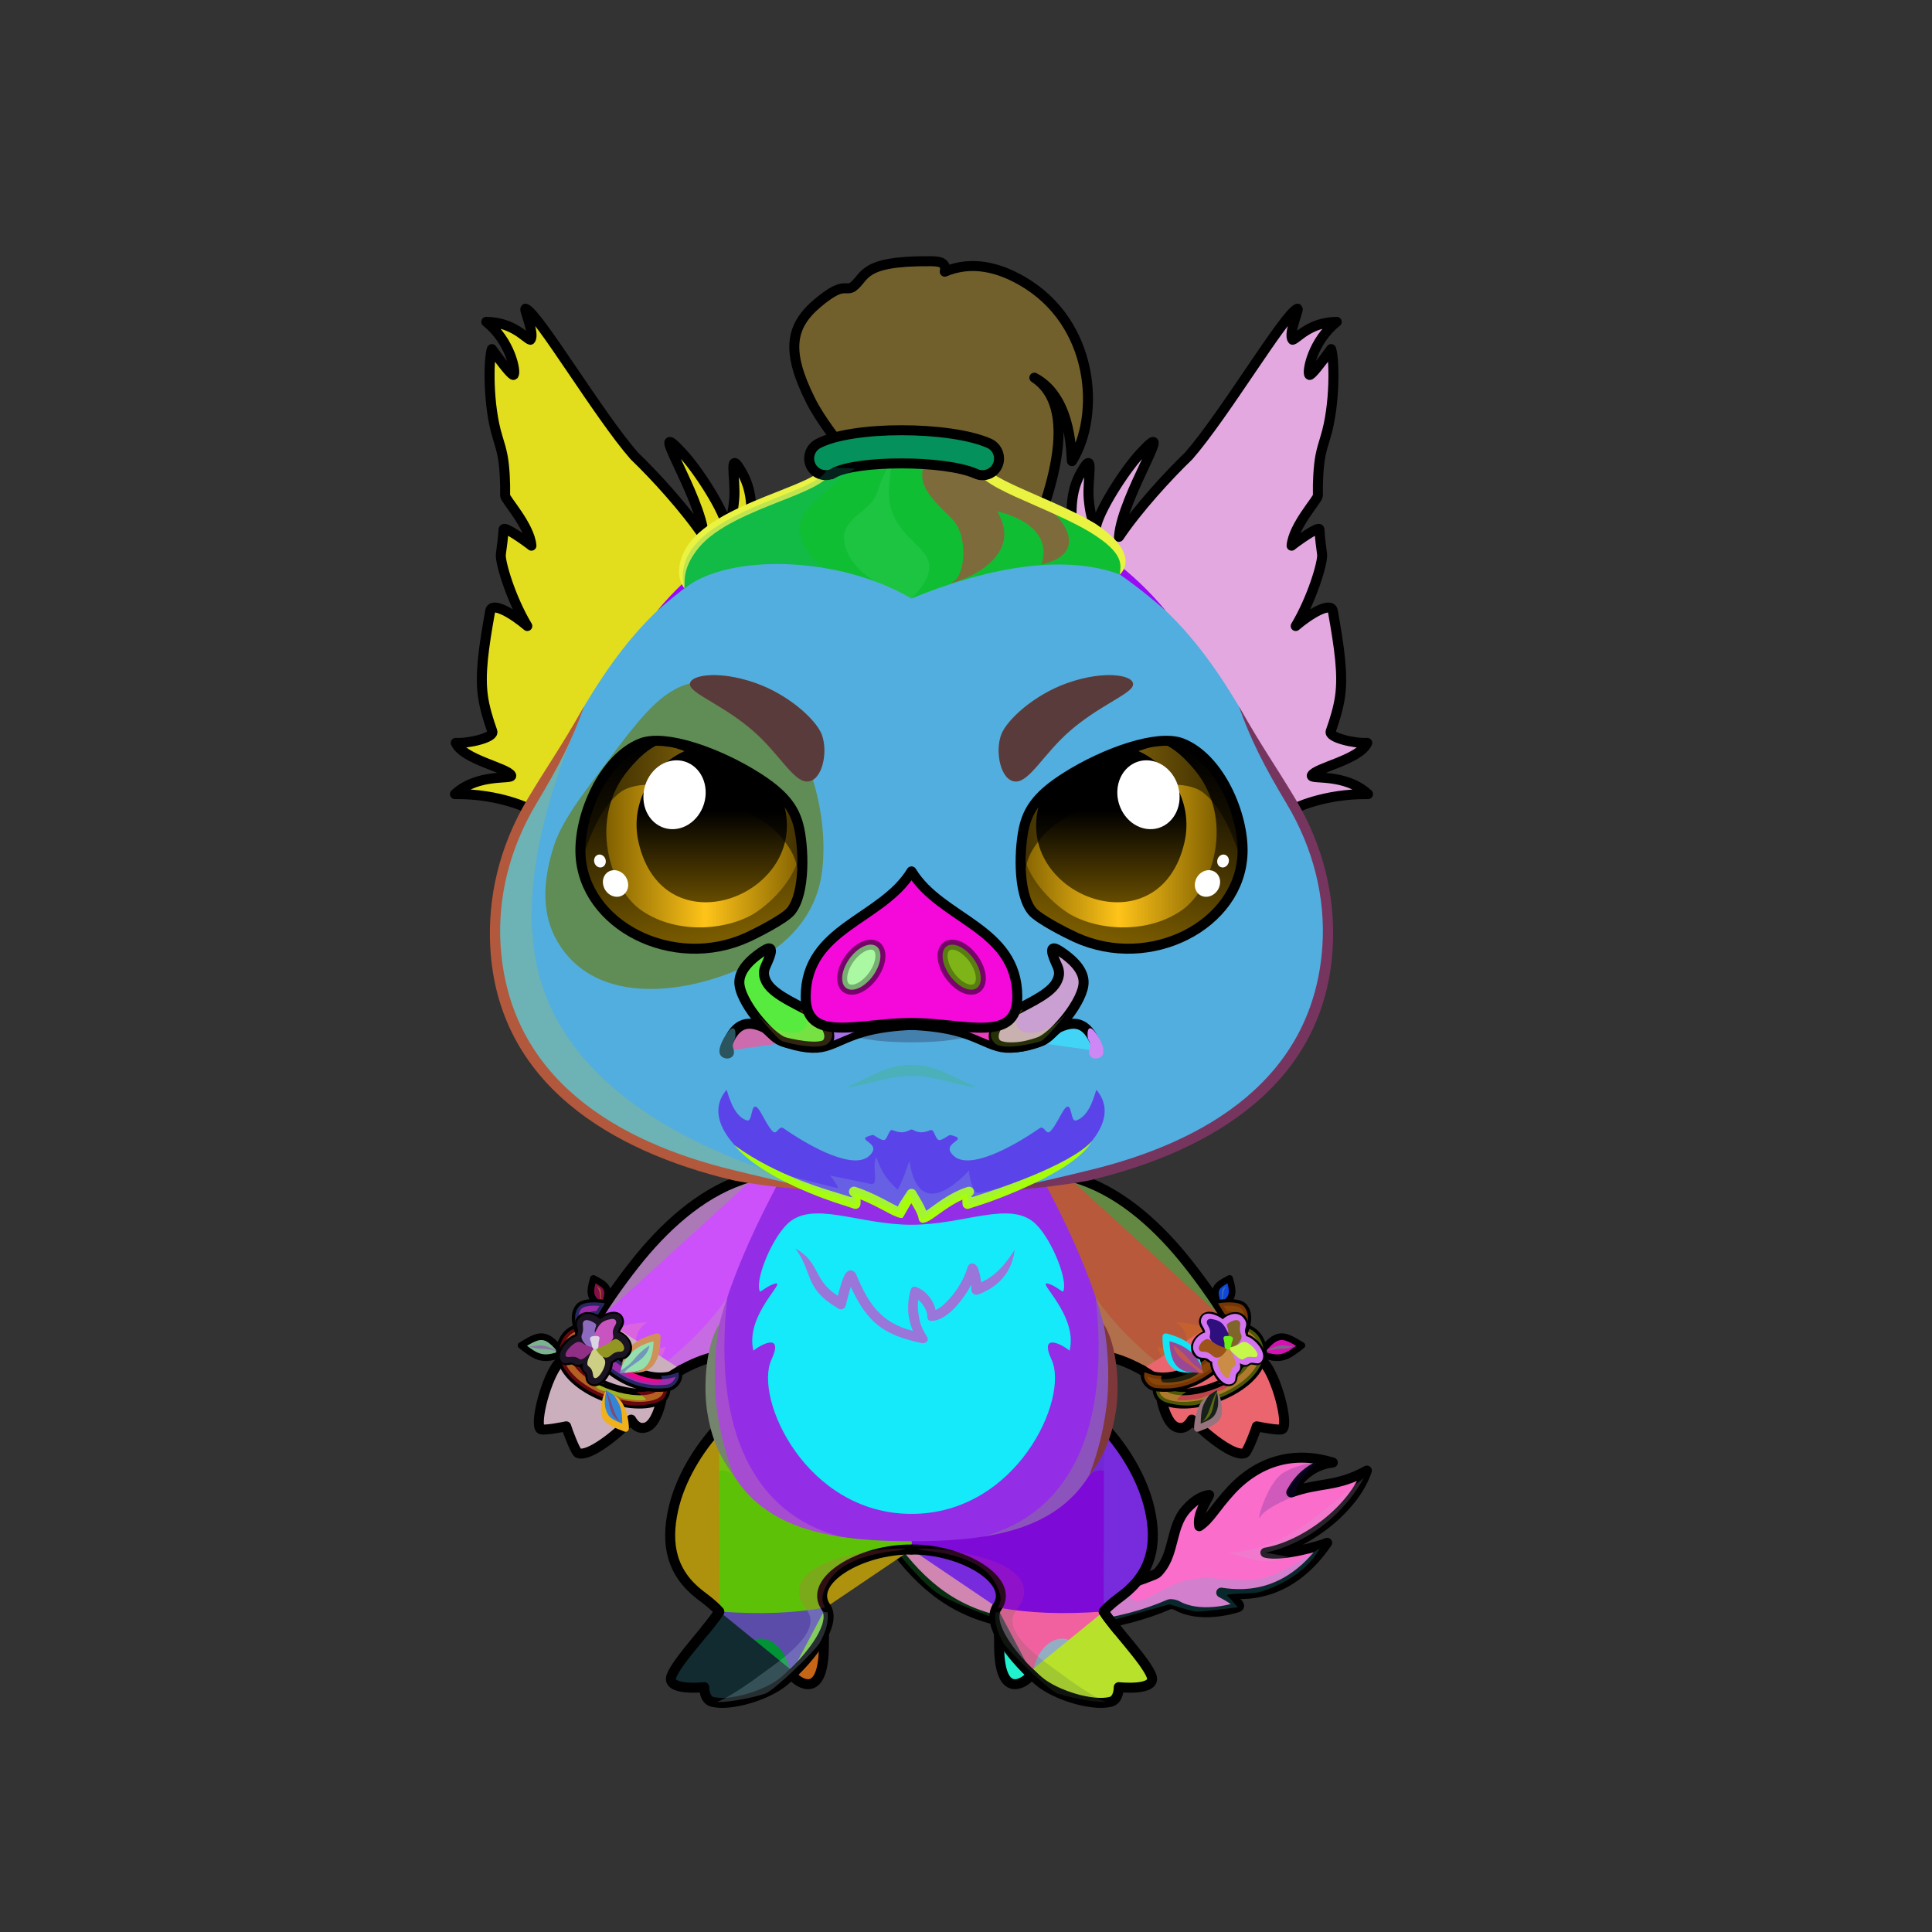 <svg xmlns="http://www.w3.org/2000/svg" xmlns:xlink="http://www.w3.org/1999/xlink" style="shape-rendering:geometricPrecision; text-rendering:geometricPrecision; image-rendering:optimizeQuality; fill-rule:evenodd; clip-rule:evenodd" version="1.1" viewBox="0 0 29000 29000" xml:space="preserve"><rect x="0" y="0" width="29000" height="29000" fill="#333333" stroke="none"/><defs><style type="text/css">.HairBack-Pig0fil0 {fill:none}
.Tail-Pig5fil10 {fill:black;fill-opacity:0.2}
.Tail-Pig5fil35 {fill:url(#Tail-Pig5id23)}
.Tail-Pig5str2 {stroke:black;stroke-width:150;stroke-linecap:round;stroke-linejoin:round}
.RightFoot-Pig0fil37 {fill:#fff8ed}
.RightFoot-Pig0fil38 {fill:#b37676}
.RightFoot-Pig0fil39 {fill:url(#RightFoot-Pig0id227)}
.RightFoot-Pig0fil40 {fill:black}
.RightFoot-Pig0fil10 {fill:black;fill-opacity:0.2}
.RightFoot-Pig0fil0 {fill:none}
.RightFoot-Pig0str2 {stroke:black;stroke-width:150;stroke-linecap:round;stroke-linejoin:round}
.RightLeg-Pig0fil52 {fill:url(#RightLeg-Pig0id37)}
.RightLeg-Pig0fil10 {fill:black;fill-opacity:0.2}
.RightLeg-Pig0fil0 {fill:none}
.RightLeg-Pig0str2 {stroke:black;stroke-width:150;stroke-linecap:round;stroke-linejoin:round}
.LeftFoot-Pig0fil37 {fill:#fff8ed}
.LeftFoot-Pig0fil38 {fill:#b37676}
.LeftFoot-Pig0fil57 {fill:url(#LeftFoot-Pig0id220)}
.LeftFoot-Pig0fil40 {fill:black}
.LeftFoot-Pig0fil10 {fill:black;fill-opacity:0.2}
.LeftFoot-Pig0fil0 {fill:none}
.LeftFoot-Pig0str2 {stroke:black;stroke-width:150;stroke-linecap:round;stroke-linejoin:round}
.LeftLeg-Pig0fil62 {fill:url(#LeftLeg-Pig0id49)}
.LeftLeg-Pig0fil10 {fill:black;fill-opacity:0.2}
.LeftLeg-Pig0fil0 {fill:none}
.LeftLeg-Pig0str2 {stroke:black;stroke-width:150;stroke-linecap:round;stroke-linejoin:round}
.RightHand-Pig0fil68 {fill:url(#RightHand-Pig0id57)}
.RightHand-Pig0fil10 {fill:black;fill-opacity:0.2}
.RightHand-Pig0fil0 {fill:none}
.RightHand-Pig0str0 {stroke:black;stroke-width:150;stroke-linecap:round;stroke-linejoin:round}
.RightPaw-Pig11fil74 {fill:url(#RightPaw-Pig11id25)}
.RightPaw-Pig11fil51 {fill:black;fill-opacity:0.4}
.RightPaw-Pig11fil10 {fill:black;fill-opacity:0.2}
.RightPaw-Pig11fil78 {fill:url(#RightPaw-Pig11id218)}
.RightPaw-Pig11fil40 {fill:black}
.RightPaw-Pig11fil0 {fill:none}
.RightPaw-Pig11str2 {stroke:black;stroke-width:150;stroke-linecap:round;stroke-linejoin:round}
.LeftHand-Pig0fil79 {fill:url(#LeftHand-Pig0id22)}
.LeftHand-Pig0fil10 {fill:black;fill-opacity:0.2}
.LeftHand-Pig0fil0 {fill:none}
.LeftHand-Pig0str0 {stroke:black;stroke-width:150;stroke-linecap:round;stroke-linejoin:round}
.Body-Pig3fil83 {fill:url(#Body-Pig3id42)}
.Body-Pig3fil88 {fill:url(#Body-Pig3id33)}
.Body-Pig3fil10 {fill:black;fill-opacity:0.2}
.Body-Pig3fil84 {fill:black;fill-rule:nonzero}
.Body-Pig3fil30 {fill:black;fill-rule:nonzero}
.LeftPaw-Pig11fil91 {fill:url(#LeftPaw-Pig11id70)}
.LeftPaw-Pig11fil51 {fill:black;fill-opacity:0.4}
.LeftPaw-Pig11fil10 {fill:black;fill-opacity:0.2}
.LeftPaw-Pig11fil95 {fill:url(#LeftPaw-Pig11id210)}
.LeftPaw-Pig11fil40 {fill:black}
.LeftPaw-Pig11fil0 {fill:none}
.LeftPaw-Pig11str2 {stroke:black;stroke-width:150;stroke-linecap:round;stroke-linejoin:round}
.Ears-Pig9fil147 {fill:url(#Ears-Pig9id46)}
.Ears-Pig9fil148 {fill:black;fill-opacity:0.502}
.Ears-Pig9fil10 {fill:black;fill-opacity:0.2}
.Ears-Pig9fil149 {fill:url(#Ears-Pig9id15)}
.Ears-Pig9fil150 {fill:url(#Ears-Pig9id84)}
.Ears-Pig9fil151 {fill:url(#Ears-Pig9id83)}
.Ears-Pig9fil0 {fill:none}
.Ears-Pig9str0 {stroke:black;stroke-width:150;stroke-linecap:round;stroke-linejoin:round}
.Head-Pig1fil160 {fill:url(#Head-Pig1id50)}
.Head-Pig1fil161 {fill:url(#Head-Pig1id159)}
.Head-Pig1fil10 {fill:black;fill-opacity:0.2}
.Head-Pig1fil84 {fill:black;fill-rule:nonzero}
.Mouth-Pig8fil26 {fill:black;fill-opacity:0.302}
.Mouth-Pig8fil172 {fill:black;fill-rule:nonzero;fill-opacity:0.2}
.Mouth-Pig8fil169 {fill:black}
.Mouth-Pig8fil10 {fill:black;fill-opacity:0.2}
.Mouth-Pig8fil0 {fill:none}
.Mouth-Pig8str0 {stroke:black;stroke-width:150;stroke-linecap:round;stroke-linejoin:round}
.Mouth-Pig8fil173 {fill:white}
.EyesClosed-Pig9fil38 {fill:#b37676}
.EyesClosed-Pig9fil148 {fill:black;fill-opacity:0.502}
.EyesClosed-Pig9fil84 {fill:black;fill-rule:nonzero}
.Eyes-Pig9fil226 {fill:url(#Eyes-Pig9id148)}
.Eyes-Pig9fil227 {fill:url(#Eyes-Pig9id10)}
.Eyes-Pig9fil228 {fill:url(#Eyes-Pig9id45)}
.Eyes-Pig9fil148 {fill:black;fill-opacity:0.502}
.Eyes-Pig9fil173 {fill:white}
.Eyes-Pig9fil229 {fill:url(#Eyes-Pig9id161)}
.Eyes-Pig9fil230 {fill:url(#Eyes-Pig9id64)}
.Eyes-Pig9fil231 {fill:url(#Eyes-Pig9id76)}
.Eyes-Pig9fil0 {fill:none}
.Eyes-Pig9str0 {stroke:black;stroke-width:150;stroke-linecap:round;stroke-linejoin:round}
.Moustache-Pig3fil234 {fill:url(#Moustache-Pig3id41)}
.Moustache-Pig3fil84 {fill:black;fill-rule:nonzero}
.Moustache-Pig3fil10 {fill:black;fill-opacity:0.2}
.Nose-Pig6fil244 {fill:url(#Nose-Pig6id181)}
.Nose-Pig6str0 {stroke:black;stroke-width:150;stroke-linecap:round;stroke-linejoin:round}
.Nose-Pig6fil26 {fill:black;fill-opacity:0.302}
.Nose-Pig6str3 {stroke:black;stroke-width:150;stroke-linecap:round;stroke-linejoin:round;stroke-opacity:0.302}
.Nose-Pig6fil237 {fill:none}
.Hair-Pig4fil250 {fill:url(#Hair-Pig4id8)}
.Hair-Pig4fil10 {fill:black;fill-opacity:0.2}
.Hair-Pig4fil84 {fill:black;fill-rule:nonzero}
.Hair-Pig4fil246 {fill:#ffe7fb;fill-opacity:0.702}
.Hair-Pig4fil251 {fill:url(#Hair-Pig4id24)}
.Hair-Pig4fil0 {fill:none}
.Hair-Pig4str0 {stroke:black;stroke-width:150;stroke-linecap:round;stroke-linejoin:round}
.Hair-Pig4fil252 {fill:url(#Hair-Pig4id85)}
.Hair-Pig4str1 {stroke:black;stroke-width:150}
.BraceletOstara-Mediumfil87 {fill:black;fill-opacity:0.502}
.BraceletOstara-Mediumfil204 {fill:url(#BraceletOstara-Mediumid233)}
.BraceletOstara-Mediumfil71 {fill:black;fill-rule:nonzero}
.BraceletOstara-Mediumfil206 {fill:url(#BraceletOstara-Mediumid580)}
.BraceletOstara-Mediumfil7 {fill:black;fill-rule:nonzero}
.BraceletOstara-Mediumfil207 {fill:url(#BraceletOstara-Mediumid303)}
.BraceletOstara-Mediumfil208 {fill:url(#BraceletOstara-Mediumid437)}
.BraceletOstara-Mediumfil209 {fill:url(#BraceletOstara-Mediumid729)}
.BraceletOstara-Mediumfil210 {fill:url(#BraceletOstara-Mediumid731)}
.BraceletOstara-Mediumfil211 {fill:url(#BraceletOstara-Mediumid232)}
.BraceletOstara-Mediumfil212 {fill:url(#BraceletOstara-Mediumid1183)}
.BraceletOstara-Mediumfil216 {fill:url(#BraceletOstara-Mediumid223)}
.BraceletOstara-Mediumfil218 {fill:url(#BraceletOstara-Mediumid730)}
.BraceletOstara-Mediumfil219 {fill:url(#BraceletOstara-Mediumid304)}
.BraceletOstara-Mediumfil220 {fill:url(#BraceletOstara-Mediumid438)}
.BraceletOstara-Mediumfil221 {fill:url(#BraceletOstara-Mediumid454)}
.BraceletOstara-Mediumfil222 {fill:url(#BraceletOstara-Mediumid461)}
.BraceletOstara-Mediumfil223 {fill:url(#BraceletOstara-Mediumid231)}
.BraceletOstara-Mediumfil224 {fill:url(#BraceletOstara-Mediumid980)}
.BraceletOstara-Mediumfil201 {fill:url(#BraceletOstara-Mediumid344)}
.BraceletOstara-Mediumstr3 {stroke:black;stroke-width:100;stroke-linecap:round;stroke-linejoin:round;stroke-miterlimit:22.926}
.BraceletOstara-Mediumfil202 {fill:url(#BraceletOstara-Mediumid198)}
.BraceletOstara-Mediumfil203 {fill:url(#BraceletOstara-Mediumid9)}
.BraceletOstara-Mediumfil205 {fill:url(#BraceletOstara-Mediumid12)}
.BraceletOstara-Mediumfil29 {fill:none}
.BraceletOstara-Mediumstr7 {stroke:black;stroke-width:150;stroke-linecap:round;stroke-linejoin:round;stroke-miterlimit:22.926}
.BraceletOstara-Mediumfil213 {fill:url(#BraceletOstara-Mediumid345)}
.BraceletOstara-Mediumfil214 {fill:url(#BraceletOstara-Mediumid176)}
.BraceletOstara-Mediumfil215 {fill:url(#BraceletOstara-Mediumid0)}
.BraceletOstara-Mediumfil217 {fill:url(#BraceletOstara-Mediumid17)}
</style><linearGradient gradientUnits="userSpaceOnUse" id="Tail-Pig5id23" x1="19917.1" x2="13826.1" xlink:href="#Tail-Pig5id5" y1="22314.1" y2="23990.6">
  </linearGradient><linearGradient gradientUnits="objectBoundingBox" id="RightFoot-Pig0id227" x1="50%" x2="50%" xlink:href="#RightFoot-Pig0id0" y1="100%" y2="0%">
  </linearGradient><linearGradient gradientUnits="objectBoundingBox" id="RightLeg-Pig0id37" x1="50%" x2="50%" xlink:href="#RightLeg-Pig0id2" y1="100%" y2="0%">
  </linearGradient><linearGradient gradientUnits="objectBoundingBox" id="LeftFoot-Pig0id220" x1="50%" x2="50%" xlink:href="#LeftFoot-Pig0id0" y1="100%" y2="0%">
  </linearGradient><linearGradient gradientUnits="objectBoundingBox" id="LeftLeg-Pig0id49" x1="50%" x2="50%" xlink:href="#LeftLeg-Pig0id2" y1="100%" y2="0%">
  </linearGradient><linearGradient gradientUnits="objectBoundingBox" id="RightHand-Pig0id57" x1="30.124%" x2="69.876%" xlink:href="#RightHand-Pig0id22" y1="2.322%" y2="97.678%">
  </linearGradient><linearGradient gradientUnits="objectBoundingBox" id="RightPaw-Pig11id25" x1="81.883%" x2="18.117%" y1="89.198%" y2="10.802%">
   <stop offset="0" style="stop-opacity:1; stop-color:#c7b391"/>
   <stop offset="0.62" style="stop-opacity:1; stop-color:#ecd9b8"/>
   <stop offset="1" style="stop-opacity:1; stop-color:#ecd9b8"/>
  </linearGradient><linearGradient gradientUnits="objectBoundingBox" id="RightPaw-Pig11id218" x1="50%" x2="50%" xlink:href="#RightPaw-Pig11id210" y1="100%" y2="0%">
  </linearGradient><linearGradient gradientUnits="objectBoundingBox" id="LeftHand-Pig0id22" x1="69.876%" x2="30.124%" y1="2.322%" y2="97.678%">
   <stop offset="0" style="stop-opacity:1; stop-color:#c7b391"/>
   <stop offset="0.02" style="stop-opacity:1; stop-color:#c7b391"/>
   <stop offset="0.922" style="stop-opacity:1; stop-color:#ecd9b8"/>
   <stop offset="1" style="stop-opacity:1; stop-color:#ecd9b8"/>
  </linearGradient><linearGradient gradientUnits="objectBoundingBox" id="Body-Pig3id42" x1="50%" x2="50%" y1="0%" y2="100%">
   <stop offset="0" style="stop-opacity:1; stop-color:#c7b391"/>
   <stop offset="0.031" style="stop-opacity:1; stop-color:#c7b391"/>
   <stop offset="0.529" style="stop-opacity:1; stop-color:#ecd9b8"/>
   <stop offset="1" style="stop-opacity:1; stop-color:#fff8ed"/>
  </linearGradient><linearGradient gradientUnits="userSpaceOnUse" id="Body-Pig3id33" x1="13681.9" x2="13681.9" xlink:href="#Body-Pig3id5" y1="18213.7" y2="22723.6">
  </linearGradient><linearGradient gradientUnits="objectBoundingBox" id="LeftPaw-Pig11id70" x1="18.117%" x2="81.883%" xlink:href="#LeftPaw-Pig11id25" y1="89.198%" y2="10.802%">
  </linearGradient><linearGradient gradientUnits="objectBoundingBox" id="LeftPaw-Pig11id210" x1="50%" x2="50%" y1="100%" y2="0%">
   <stop offset="0" style="stop-opacity:1; stop-color:#ecd9b8"/>
   <stop offset="1" style="stop-opacity:1; stop-color:#fff8ed"/>
  </linearGradient><linearGradient gradientUnits="userSpaceOnUse" id="Ears-Pig9id46" x1="11401.5" x2="6703.15" xlink:href="#Ears-Pig9id16" y1="10047.6" y2="6757.83">
  </linearGradient><linearGradient gradientUnits="userSpaceOnUse" id="Ears-Pig9id15" x1="8056.06" x2="10518.4" xlink:href="#Ears-Pig9id4" y1="9460.4" y2="5195.46">
  </linearGradient><linearGradient gradientUnits="userSpaceOnUse" id="Ears-Pig9id84" x1="15962.4" x2="20660.7" xlink:href="#Ears-Pig9id16" y1="10047.6" y2="6757.83">
  </linearGradient><linearGradient gradientUnits="userSpaceOnUse" id="Ears-Pig9id83" x1="19307.8" x2="16845.4" xlink:href="#Ears-Pig9id4" y1="9460.4" y2="5195.46">
  </linearGradient><linearGradient gradientUnits="objectBoundingBox" id="Head-Pig1id50" x1="50%" x2="50%" xlink:href="#Head-Pig1id3" y1="100%" y2="0%">
  </linearGradient><linearGradient gradientUnits="userSpaceOnUse" id="Head-Pig1id159" x1="10433.5" x2="10113" xlink:href="#Head-Pig1id0" y1="14832.1" y2="10239.8">
  </linearGradient><linearGradient gradientUnits="userSpaceOnUse" id="Eyes-Pig9id148" x1="16641" x2="17334.4" y1="14255.9" y2="11076.2">
   <stop offset="0" style="stop-opacity:1; stop-color:#806000"/>
   <stop offset="1" style="stop-opacity:1; stop-color:black"/>
  </linearGradient><linearGradient gradientUnits="userSpaceOnUse" id="Eyes-Pig9id10" x1="15305.7" x2="18262.7" y1="12539.6" y2="12539.6">
   <stop offset="0" style="stop-opacity:1; stop-color:#806000"/>
   <stop offset="0.502" style="stop-opacity:1; stop-color:#ffc419"/>
   <stop offset="1" style="stop-opacity:1; stop-color:#806000"/>
  </linearGradient><linearGradient gradientUnits="userSpaceOnUse" id="Eyes-Pig9id45" x1="16680.3" x2="16680.3" y1="11243.5" y2="13543.4">
   <stop offset="0" style="stop-opacity:1; stop-color:black"/>
   <stop offset="0.4" style="stop-opacity:1; stop-color:black"/>
   <stop offset="1" style="stop-opacity:1; stop-color:#664c00"/>
  </linearGradient><linearGradient gradientUnits="userSpaceOnUse" id="Eyes-Pig9id161" x1="10722.8" x2="10029.5" xlink:href="#Eyes-Pig9id148" y1="14255.9" y2="11076.2">
  </linearGradient><linearGradient gradientUnits="userSpaceOnUse" id="Eyes-Pig9id64" x1="9101.23" x2="12058.2" xlink:href="#Eyes-Pig9id10" y1="12539.6" y2="12539.6">
  </linearGradient><linearGradient gradientUnits="userSpaceOnUse" id="Eyes-Pig9id76" x1="10683.6" x2="10683.6" xlink:href="#Eyes-Pig9id45" y1="11243.5" y2="13543.4">
  </linearGradient><linearGradient gradientUnits="userSpaceOnUse" id="Moustache-Pig3id41" x1="13681.9" x2="13681.9" y1="18279.7" y2="16359.7">
   <stop offset="0" style="stop-opacity:1; stop-color:#e6bade"/>
   <stop offset="0.6" style="stop-opacity:1; stop-color:#e6bade"/>
   <stop offset="1" style="stop-opacity:1; stop-color:#ffe7fb"/>
  </linearGradient><linearGradient gradientUnits="userSpaceOnUse" id="Nose-Pig6id181" x1="13681.9" x2="13681.9" xlink:href="#Nose-Pig6id151" y1="13079.6" y2="15426.2">
  </linearGradient><linearGradient gradientUnits="userSpaceOnUse" id="Hair-Pig4id8" x1="14145" x2="14145" xlink:href="#Hair-Pig4id7" y1="3897.69" y2="8320.53">
  </linearGradient><linearGradient gradientUnits="userSpaceOnUse" id="Hair-Pig4id24" x1="13551.5" x2="13551.5" xlink:href="#Hair-Pig4id7" y1="6803" y2="8984.48">
  </linearGradient><linearGradient gradientUnits="userSpaceOnUse" id="Hair-Pig4id85" x1="12145.8" x2="14996" xlink:href="#Hair-Pig4id10" y1="6795.31" y2="6795.31">
  </linearGradient><linearGradient gradientUnits="userSpaceOnUse" id="BraceletOstara-Mediumid233" x1="18245.6" x2="18026.89" xlink:href="#BraceletOstara-Mediumid223" y1="20921.23" y2="21429.6">
  </linearGradient><linearGradient gradientUnits="userSpaceOnUse" id="BraceletOstara-Mediumid580" x1="18004.55" x2="17493.36" xlink:href="#BraceletOstara-Mediumid223" y1="20569.85" y2="20130.43">
  </linearGradient><linearGradient gradientUnits="userSpaceOnUse" id="BraceletOstara-Mediumid303" x1="18494.31" x2="18876.94" xlink:href="#BraceletOstara-Mediumid76" y1="20294" y2="20265.83">
  </linearGradient><linearGradient gradientUnits="userSpaceOnUse" id="BraceletOstara-Mediumid437" x1="18482.71" x2="18347.14" xlink:href="#BraceletOstara-Mediumid76" y1="20303.4" y2="20666.69">
  </linearGradient><linearGradient gradientUnits="userSpaceOnUse" id="BraceletOstara-Mediumid729" x1="18368.55" x2="17988.12" xlink:href="#BraceletOstara-Mediumid76" y1="20215.39" y2="20251.12">
  </linearGradient><linearGradient gradientUnits="userSpaceOnUse" id="BraceletOstara-Mediumid731" x1="18437.84" x2="18596.61" xlink:href="#BraceletOstara-Mediumid76" y1="20166.14" y2="19818.58">
  </linearGradient><linearGradient gradientUnits="userSpaceOnUse" id="BraceletOstara-Mediumid232" x1="18353.17" x2="18166.03" xlink:href="#BraceletOstara-Mediumid76" y1="20191.48" y2="19791.83">
  </linearGradient><radialGradient cx="18433.09" cy="20153.4" fx="18433.09" fy="20153.4" gradientTransform="matrix(0.055 -1.059 0.755 0.039 2219 38883)" gradientUnits="userSpaceOnUse" id="BraceletOstara-Mediumid1183" r="94.48" xlink:href="#BraceletOstara-Mediumid918">
  </radialGradient><linearGradient gradientUnits="userSpaceOnUse" id="BraceletOstara-Mediumid730" x1="9359.31" x2="9870.5" xlink:href="#BraceletOstara-Mediumid223" y1="20569.85" y2="20130.43">
  </linearGradient><linearGradient gradientUnits="userSpaceOnUse" id="BraceletOstara-Mediumid304" x1="8869.55" x2="8486.92" xlink:href="#BraceletOstara-Mediumid76" y1="20294" y2="20265.83">
  </linearGradient><linearGradient gradientUnits="userSpaceOnUse" id="BraceletOstara-Mediumid438" x1="8881.15" x2="9016.72" xlink:href="#BraceletOstara-Mediumid76" y1="20303.4" y2="20666.69">
  </linearGradient><linearGradient gradientUnits="userSpaceOnUse" id="BraceletOstara-Mediumid454" x1="8995.31" x2="9375.74" xlink:href="#BraceletOstara-Mediumid76" y1="20215.39" y2="20251.12">
  </linearGradient><linearGradient gradientUnits="userSpaceOnUse" id="BraceletOstara-Mediumid461" x1="8926.02" x2="8767.25" xlink:href="#BraceletOstara-Mediumid76" y1="20166.14" y2="19818.58">
  </linearGradient><linearGradient gradientUnits="userSpaceOnUse" id="BraceletOstara-Mediumid231" x1="9010.69" x2="9197.83" xlink:href="#BraceletOstara-Mediumid76" y1="20191.48" y2="19791.83">
  </linearGradient><radialGradient cx="8930.77" cy="20153.4" fx="8930.77" fy="20153.4" gradientTransform="matrix(-0.055 -1.059 -0.755 0.039 24626 28824)" gradientUnits="userSpaceOnUse" id="BraceletOstara-Mediumid980" r="94.48" xlink:href="#BraceletOstara-Mediumid918">
  </radialGradient><linearGradient gradientUnits="userSpaceOnUse" id="BraceletOstara-Mediumid344" x1="18940.07" x2="19523.6" xlink:href="#BraceletOstara-Mediumid13" y1="20236.23" y2="20222.83">
  </linearGradient><linearGradient gradientUnits="userSpaceOnUse" id="BraceletOstara-Mediumid198" x1="18264.5" x2="18479.04" xlink:href="#BraceletOstara-Mediumid13" y1="19581.3" y2="19220.03">
  </linearGradient><linearGradient gradientUnits="userSpaceOnUse" id="BraceletOstara-Mediumid9" x1="17362.38" x2="18957.74" xlink:href="#BraceletOstara-Mediumid0" y1="20607.27" y2="20407.42">
  </linearGradient><linearGradient gradientUnits="userSpaceOnUse" id="BraceletOstara-Mediumid12" x1="17179.63" x2="18725.36" xlink:href="#BraceletOstara-Mediumid0" y1="20280.04" y2="20110.78">
  </linearGradient><linearGradient gradientUnits="userSpaceOnUse" id="BraceletOstara-Mediumid345" x1="8423.79" x2="7840.26" xlink:href="#BraceletOstara-Mediumid13" y1="20236.23" y2="20222.83">
  </linearGradient><linearGradient gradientUnits="userSpaceOnUse" id="BraceletOstara-Mediumid176" x1="9099.36" x2="8884.82" xlink:href="#BraceletOstara-Mediumid13" y1="19581.3" y2="19220.03">
  </linearGradient><linearGradient gradientUnits="userSpaceOnUse" id="BraceletOstara-Mediumid17" x1="8638.5" x2="10184.23" xlink:href="#BraceletOstara-Mediumid0" y1="20280.04" y2="20110.78">
  </linearGradient><linearGradient gradientUnits="userSpaceOnUse" id="Tail-Pig5id5" x1="18537.4" x2="18537.4" y1="11625" y2="5118.17">
   <stop offset="0" style="stop-opacity:1; stop-color:#b37676"/>
   <stop offset="1" style="stop-opacity:1; stop-color:#ecd9b8"/>
  </linearGradient><linearGradient gradientUnits="userSpaceOnUse" id="RightFoot-Pig0id0" x1="16257.8" x2="16257.8" y1="21560.3" y2="23683.4">
   <stop offset="0" style="stop-opacity:1; stop-color:#b37676"/>
   <stop offset="1" style="stop-opacity:1; stop-color:#d9a5a5"/>
  </linearGradient><linearGradient gradientUnits="userSpaceOnUse" id="RightLeg-Pig0id2" x1="11782.6" x2="11782.6" y1="24212.9" y2="21311.8">
   <stop offset="0" style="stop-opacity:1; stop-color:#fff8ed"/>
   <stop offset="0.388" style="stop-opacity:1; stop-color:#fff8ed"/>
   <stop offset="1" style="stop-opacity:1; stop-color:#ecd9b8"/>
  </linearGradient><linearGradient gradientUnits="userSpaceOnUse" id="LeftFoot-Pig0id0" x1="16257.8" x2="16257.8" y1="21560.3" y2="23683.4">
   <stop offset="0" style="stop-opacity:1; stop-color:#b37676"/>
   <stop offset="1" style="stop-opacity:1; stop-color:#d9a5a5"/>
  </linearGradient><linearGradient gradientUnits="userSpaceOnUse" id="LeftLeg-Pig0id2" x1="11782.6" x2="11782.6" y1="24212.9" y2="21311.8">
   <stop offset="0" style="stop-opacity:1; stop-color:#fff8ed"/>
   <stop offset="0.388" style="stop-opacity:1; stop-color:#fff8ed"/>
   <stop offset="1" style="stop-opacity:1; stop-color:#ecd9b8"/>
  </linearGradient><linearGradient gradientUnits="objectBoundingBox" id="RightHand-Pig0id22" x1="69.876%" x2="30.124%" y1="2.322%" y2="97.678%">
   <stop offset="0" style="stop-opacity:1; stop-color:#c7b391"/>
   <stop offset="0.02" style="stop-opacity:1; stop-color:#c7b391"/>
   <stop offset="0.922" style="stop-opacity:1; stop-color:#ecd9b8"/>
   <stop offset="1" style="stop-opacity:1; stop-color:#ecd9b8"/>
  </linearGradient><linearGradient gradientUnits="objectBoundingBox" id="RightPaw-Pig11id210" x1="50%" x2="50%" y1="100%" y2="0%">
   <stop offset="0" style="stop-opacity:1; stop-color:#ecd9b8"/>
   <stop offset="1" style="stop-opacity:1; stop-color:#fff8ed"/>
  </linearGradient><linearGradient gradientUnits="userSpaceOnUse" id="Body-Pig3id5" x1="18537.4" x2="18537.4" y1="11625" y2="5118.17">
   <stop offset="0" style="stop-opacity:1; stop-color:#b37676"/>
   <stop offset="1" style="stop-opacity:1; stop-color:#ecd9b8"/>
  </linearGradient><linearGradient gradientUnits="objectBoundingBox" id="LeftPaw-Pig11id25" x1="81.883%" x2="18.117%" y1="89.198%" y2="10.802%">
   <stop offset="0" style="stop-opacity:1; stop-color:#c7b391"/>
   <stop offset="0.62" style="stop-opacity:1; stop-color:#ecd9b8"/>
   <stop offset="1" style="stop-opacity:1; stop-color:#ecd9b8"/>
  </linearGradient><linearGradient gradientUnits="userSpaceOnUse" id="Ears-Pig9id16" x1="16438.6" x2="20876.9" y1="9204.54" y2="7320.6">
   <stop offset="0" style="stop-opacity:1; stop-color:#b37676"/>
   <stop offset="0.6" style="stop-opacity:1; stop-color:#b37676"/>
   <stop offset="1" style="stop-opacity:1; stop-color:#d9a5a5"/>
  </linearGradient><linearGradient gradientUnits="userSpaceOnUse" id="Ears-Pig9id4" x1="18422.2" x2="18422.2" y1="11201" y2="5413.86">
   <stop offset="0" style="stop-opacity:1; stop-color:#ecd9b8"/>
   <stop offset="1" style="stop-opacity:1; stop-color:#b37676"/>
  </linearGradient><linearGradient gradientUnits="userSpaceOnUse" id="Head-Pig1id3" x1="18922.8" x2="18922.8" y1="11187.2" y2="5413.87">
   <stop offset="0" style="stop-opacity:1; stop-color:#c7b391"/>
   <stop offset="0.388" style="stop-opacity:1; stop-color:#ecd9b8"/>
   <stop offset="1" style="stop-opacity:1; stop-color:#fff8ed"/>
  </linearGradient><linearGradient gradientUnits="userSpaceOnUse" id="Head-Pig1id0" x1="16257.8" x2="16257.8" y1="21560.3" y2="23683.4">
   <stop offset="0" style="stop-opacity:1; stop-color:#b37676"/>
   <stop offset="1" style="stop-opacity:1; stop-color:#d9a5a5"/>
  </linearGradient><linearGradient gradientUnits="userSpaceOnUse" id="Nose-Pig6id151" x1="13681.9" x2="13681.9" y1="13554.2" y2="15469.2">
   <stop offset="0" style="stop-opacity:1; stop-color:#FFCCCC"/>
   <stop offset="1" style="stop-opacity:1; stop-color:#DB9092"/>
  </linearGradient><linearGradient gradientUnits="userSpaceOnUse" id="Hair-Pig4id7" x1="17165.3" x2="17165.3" y1="19960.9" y2="12270.8">
   <stop offset="0" style="stop-opacity:1; stop-color:#e6bade"/>
   <stop offset="1" style="stop-opacity:1; stop-color:#ffe7fb"/>
  </linearGradient><linearGradient gradientUnits="userSpaceOnUse" id="Hair-Pig4id10" x1="15305.7" x2="18262.7" y1="12539.6" y2="12539.6">
   <stop offset="0" style="stop-opacity:1; stop-color:#806000"/>
   <stop offset="0.502" style="stop-opacity:1; stop-color:#ffc419"/>
   <stop offset="1" style="stop-opacity:1; stop-color:#806000"/>
  </linearGradient><linearGradient gradientUnits="userSpaceOnUse" id="BraceletOstara-Mediumid223" x1="9118.26" x2="9336.97" y1="20921.23" y2="21429.6">
   <stop offset="0" style="stop-opacity:1; stop-color:#344019"/>
   <stop offset="0.29" style="stop-opacity:1; stop-color:#2A380A"/>
   <stop offset="1" style="stop-opacity:1; stop-color:#A3AD38"/>
  </linearGradient><linearGradient gradientUnits="userSpaceOnUse" id="BraceletOstara-Mediumid76" x1="17827.22" x2="17633.73" y1="20716.43" y2="20349.91">
   <stop offset="0" style="stop-opacity:1; stop-color:#2D54A1"/>
   <stop offset="1" style="stop-opacity:1; stop-color:#E8FFFF"/>
  </linearGradient><radialGradient cx="16304.33" cy="22835.8" fx="16304.33" fy="22835.8" gradientTransform="matrix(6.12336E-17 -1 1 6.12324E-17 -6532 39140)" gradientUnits="userSpaceOnUse" id="BraceletOstara-Mediumid918" r="171.98">
   <stop offset="0" style="stop-opacity:1; stop-color:#F0D969"/>
   <stop offset="1" style="stop-opacity:1; stop-color:#E5A722"/>
  </radialGradient><linearGradient gradientUnits="userSpaceOnUse" id="BraceletOstara-Mediumid13" x1="14136.02" x2="14268.04" y1="22621.8" y2="23190.35">
   <stop offset="0" style="stop-opacity:1; stop-color:#1C240B"/>
   <stop offset="0.388" style="stop-opacity:1; stop-color:#2A380A"/>
   <stop offset="1" style="stop-opacity:1; stop-color:#A3AD38"/>
  </linearGradient><linearGradient gradientUnits="userSpaceOnUse" id="BraceletOstara-Mediumid0" x1="8406.12" x2="10001.48" y1="20607.27" y2="20407.42">
   <stop offset="0" style="stop-opacity:1; stop-color:#2A380A"/>
   <stop offset="0.071" style="stop-opacity:1; stop-color:#1C240B"/>
   <stop offset="1" style="stop-opacity:1; stop-color:#4A5925"/>
  </linearGradient></defs><g id="HairBack-Pig0">
 <animateTransform additive="sum" attributeName="transform" dur="10" repeatCount="indefinite" type="translate" values="0;0 200;0;0 200;0;0 200;0;0 200;0"/>
  <rect class="HairBack-Pig0fil0" height="890" width="890" x="13237" y="6590"/>
  <rect class="HairBack-Pig0fil0" height="890" width="890" x="13237" y="6590"/>
 </g><g id="Tail-Pig5">
  <path class="Tail-Pig5fil35 Tail-Pig5str2" d="M17413 23565c218,-262 160,-652 393,-912 143,-158 260,-202 344,-213 -39,86 -184,294 -149,469 165,-110 230,-270 488,-549 424,-448 953,-579 1517,-407 -344,39 -532,279 -624,449 433,-156 670,-73 1135,-328 -192,581 -936,1134 -1523,1232 237,68 847,-109 927,-148 -552,804 -1215,808 -1590,748 50,23 349,189 248,220 -100,32 -581,166 -920,-30 -30,-10 -81,-26 -111,-13 -743,323 -1682,444 -2553,244 -749,-171 -1237,-595 -1725,-1309 -78,-114 -49,-269 65,-347 114,-77 369,-74 446,39 410,600 691,985 1325,1131 748,172 1553,73 2199,-196 61,-26 60,-23 108,-80z" style="fill:#fb6dcb"/>
  <path class="Tail-Pig5fil10" d="M20474 22184c-635,486 -1128,1066 -2027,1121 543,185 647,136 896,63 -116,-20 -233,-41 -349,-62 0,0 927,-148 1480,-1122z" style="fill:#caaad7"/>
  <path class="Tail-Pig5fil10" d="M19811 23240c-398,259 -693,451 -1037,477 -282,22 -516,-50 -794,-24 -161,15 -300,52 -511,168 -142,78 -314,165 -382,172 -125,13 -147,-164 -147,-164l-352 280 79 181 887 -249c0,0 323,102 397,109 75,8 628,-64 628,-64 0,0 -99,-126 -157,-170 -58,-45 355,-27 472,-56 118,-29 677,-214 917,-660z" style="fill:#2ec8d8"/>
  <path class="Tail-Pig5fil10" d="M19452 22449c0,0 -456,175 -532,317 -77,142 92,-522 357,-668 264,-145 496,-142 496,-142 0,0 -367,304 -321,493z" style="fill:#250d83"/>
  <path class="Tail-Pig5fil10" d="M13490 23319c0,0 395,512 678,654 283,143 752,312 752,312 0,0 186,-4 229,-146 43,-143 -129,-251 -146,-291 -18,-39 -214,-97 -334,-172 -120,-75 -403,-334 -476,-506 -72,-172 -948,-387 -703,149z" style="fill:#23eb4b"/>
 </g><g id="RightFoot-Pig0">
  <path class="RightFoot-Pig0fil37" d="M16559 24190c54,65 143,233 174,292 62,268 -152,365 -298,365 -143,0 -686,-98 -894,289 -330,-192 -541,-572 -540,-565 -22,-43 -41,-85 -54,-126 -58,-176 -10,-247 31,-317 480,-107 1078,-83 1581,62z" style="fill:#f2619f"/>
  <path class="RightFoot-Pig0fil38" d="M15011 24496c-3,101 -14,73 -14,176 -5,821 346,600 430,523 12,-11 59,-71 57,-73 -109,-146 -274,-300 -473,-626z" style="fill:#e92090"/>
  <path class="RightFoot-Pig0fil0 RightFoot-Pig0str2" d="M14995 24537c1,45 2,90 2,135 -5,821 346,600 430,523 4,-4 19,-23 37,-48" style="fill:#22f1cd"/>
  <path class="RightFoot-Pig0fil39" d="M16756 24466c0,0 -225,-105 -294,-5 -54,78 49,353 -47,353 -106,0 -310,-245 -509,-215 -288,43 -418,429 -384,506 35,82 343,409 763,435 419,26 490,-14 487,-39 -3,-24 42,-150 42,-150 0,0 458,-59 491,-95 100,-109 -467,-691 -549,-790z" style="fill:#93adc3"/>
  <polygon class="RightFoot-Pig0fil40" points="16740,25393 16571,24994 16934,25330 "/>
  <path class="RightFoot-Pig0fil0 RightFoot-Pig0str2" d="M16567 24189c147,241 633,739 718,969 84,231 -492,167 -492,167 0,0 5,189 -122,220 -281,70 -831,-103 -1075,-309 -49,-41 -99,-87 -150,-135" style="fill:#b7e12a"/>
  <path class="RightFoot-Pig0fil0 RightFoot-Pig0str2" d="M16567 24189c45,73 121,170 208,277m-1262 697c-341,-311 -707,-789 -548,-1037" style="fill:#58485b"/>
  <path class="RightFoot-Pig0fil10" d="M15252 24171c-250,336 427,769 691,965 282,210 555,378 651,406 -45,23 -445,-31 -727,-123 -179,-96 -710,-617 -803,-752 -94,-163 -147,-331 -119,-480 10,-21 22,-40 33,-59 85,-7 193,-3 274,43z" style="fill:#4f654d"/>
 </g><g id="LeftFoot-Pig0">
  <path class="LeftFoot-Pig0fil37" d="M10805 24190c-54,65 -143,233 -174,292 -62,268 152,365 298,365 143,0 685,-98 894,289 330,-192 541,-572 540,-565 22,-43 40,-85 54,-126 58,-176 10,-247 -31,-317 -480,-107 -1078,-83 -1581,62z" style="fill:#5b4caa"/>
  <path class="LeftFoot-Pig0fil38" d="M12353 24496c3,101 14,73 14,176 5,821 -346,600 -430,523 -12,-11 -59,-71 -57,-73 109,-146 274,-300 473,-626z" style="fill:#2f6964"/>
  <path class="LeftFoot-Pig0fil0 LeftFoot-Pig0str2" d="M12369 24537c-1,45 -2,90 -2,135 5,821 -346,600 -430,523 -4,-4 -19,-23 -37,-48" style="fill:#c56515"/>
  <path class="LeftFoot-Pig0fil57" d="M10608 24466c0,0 225,-105 294,-5 54,78 -49,353 47,353 106,0 309,-245 509,-215 288,43 418,429 384,506 -35,82 -343,409 -763,435 -419,26 -490,-14 -487,-39 3,-24 -42,-150 -42,-150 0,0 -458,-59 -491,-95 -101,-109 467,-691 549,-790z" style="fill:#019335"/>
  <polygon class="LeftFoot-Pig0fil40" points="10624,25393 10793,24994 10430,25330 "/>
  <path class="LeftFoot-Pig0fil0 LeftFoot-Pig0str2" d="M10797 24189c-147,241 -633,739 -718,969 -85,231 492,167 492,167 0,0 -5,189 122,220 281,70 831,-103 1075,-309 49,-41 99,-87 150,-135" style="fill:#112b30"/>
  <path class="LeftFoot-Pig0fil0 LeftFoot-Pig0str2" d="M10797 24189c-45,73 -121,170 -208,277m1262 697c341,-311 707,-789 548,-1037" style="fill:#74c737"/>
  <path class="LeftFoot-Pig0fil10" d="M12112 24171c250,336 -428,769 -691,965 -282,210 -555,378 -651,406 45,23 444,-31 727,-123 179,-96 710,-617 803,-752 94,-163 147,-331 119,-480 -10,-21 -22,-40 -33,-59 -85,-7 -193,-3 -274,43z" style="fill:#c6e9f9"/>
 </g><g id="RightLeg-Pig0">
  <path class="RightLeg-Pig0fil52" d="M16570 21416c0,0 1181,1189 570,2176 -128,221 -511,470 -581,598 -599,44 -1104,27 -1581,-62 45,-78 82,-155 -44,-376 -113,-198 -400,-446 -1252,-493 0,-147 0,-280 0,-522 373,-788 1598,-1745 2888,-1321z" style="fill:#7d0ad6"/>
  <path class="RightLeg-Pig0fil10" d="M17192 23421c67,-141 106,-290 107,-439 2,-734 -540,-1374 -869,-1659l-157 688c26,45 52,90 79,136 387,-391 947,832 840,1274z" style="fill:#49a3d6"/>
  <path class="RightLeg-Pig0fil0 RightLeg-Pig0str2" d="M16570 21416c303,324 585,778 689,1246 115,521 25,950 -408,1282 -95,72 -194,144 -284,245m-1602 -63c284,-396 -518,-875 -1283,-867" style="fill:#772bdd"/>
  <path class="RightLeg-Pig0fil10" d="M13760 23246c341,-28 1532,124 1607,584 27,166 -52,256 -115,341 -93,-12 -184,-26 -274,-43 40,-70 74,-140 -11,-313 -8,-22 -19,-42 -33,-62l0 -1c-104,-182 -357,-408 -1066,-479 -35,-9 -71,-18 -108,-27z" style="fill:#db309b"/>
 </g><g id="LeftLeg-Pig0">
  <path class="LeftLeg-Pig0fil62" d="M10794 21416c0,0 -1181,1189 -570,2176 128,221 511,470 581,598 599,44 1104,27 1581,-62 -45,-78 -82,-155 44,-376 113,-198 400,-446 1252,-493 0,-147 0,-280 0,-522 -373,-788 -1598,-1745 -2888,-1321z" style="fill:#5dc207"/>
  <path class="LeftLeg-Pig0fil10" d="M10172 23421c-67,-141 -106,-290 -107,-439 -2,-734 540,-1374 869,-1659l157 688c-26,45 -53,90 -79,136 -388,-391 -947,832 -840,1274z" style="fill:#cdc72a"/>
  <path class="LeftLeg-Pig0fil0 LeftLeg-Pig0str2" d="M10794 21416c-303,324 -586,778 -689,1246 -115,521 -25,950 408,1282 95,72 193,144 284,245m1602 -63c-284,-396 517,-875 1283,-867" style="fill:#ae910c"/>
  <path class="LeftLeg-Pig0fil10" d="M13604 23246c-341,-28 -1532,124 -1607,584 -27,166 52,256 115,341 93,-12 184,-26 274,-43 -40,-70 -74,-140 11,-313 8,-22 19,-42 33,-62l0 -1c104,-182 357,-408 1066,-479 35,-9 71,-18 108,-27z" style="fill:#f14f5f"/>
 </g><g id="RightHand-Pig0">
 <animateTransform additive="sum" attributeName="transform" dur="10" repeatCount="indefinite" type="translate" values="0;0 200;0;0 200;0;0 200;0;0 200;0"/>
  <path class="RightHand-Pig0fil68" d="M16231 17709c1005,345 1816,1398 2255,2162 -88,184 -847,720 -1129,836 -543,-402 -1045,-430 -1469,-362 -742,120 -1353,-1920 -931,-2545 422,-21 934,-40 1274,-91z" style="fill:#b8593c"/>
  <path class="RightHand-Pig0fil10" d="M17342 20696c-537,-391 -1034,-418 -1454,-351 -171,28 -335,-59 -481,-217 -325,-472 753,-1098 1039,-656 258,399 723,837 1098,1116 3,2 22,18 34,27l-219 113c-8,-18 -14,-30 -17,-32z" style="fill:#9eca8d"/>
  <path class="RightHand-Pig0fil0 RightHand-Pig0str0" d="M16477 20333c179,24 366,81 561,178 100,50 205,104 305,189m1121 -817c-161,-280 -388,-607 -632,-916 -422,-534 -963,-1039 -1601,-1258 -90,-31 -172,-59 -246,-84" style="fill:#638842"/>
 </g><g id="LeftHand-Pig0">
 <animateTransform additive="sum" attributeName="transform" dur="10" repeatCount="indefinite" type="translate" values="0;0 200;0;0 200;0;0 200;0;0 200;0"/>
  <path class="LeftHand-Pig0fil79" d="M11133 17709c-1005,345 -1817,1398 -2255,2162 88,184 847,720 1128,836 544,-402 1046,-430 1470,-362 742,120 1352,-1920 931,-2545 -422,-21 -934,-40 -1274,-91z" style="fill:#cc51fb"/>
  <path class="LeftHand-Pig0fil10" d="M10022 20696c537,-391 1034,-418 1454,-351 171,28 335,-59 481,-217 325,-472 -753,-1098 -1039,-656 -258,399 -723,837 -1098,1116 -3,2 -22,18 -34,27l219 113c8,-18 14,-30 17,-32z" style="fill:#b4d285"/>
  <path class="LeftHand-Pig0fil0 LeftHand-Pig0str0" d="M10887 20333c-179,24 -366,81 -561,178 -100,50 -205,104 -305,189m-1121 -817c161,-280 388,-607 632,-916 422,-534 963,-1039 1601,-1258 90,-31 171,-59 246,-84" style="fill:#ab79b6"/>
 </g><g id="Body-Pig3">
 <animateTransform additive="sum" attributeName="transform" dur="10" repeatCount="indefinite" type="translate" values="0;0 200;0;0 200;0;0 200;0;0 200;0"/>
  <path class="Body-Pig3fil83" d="M13682 23135c-1548,0 -2752,-291 -2993,-1956 -147,-1014 391,-2287 991,-3420 634,80 1289,123 2002,142 713,-19 1367,-62 2002,-142 600,1133 1137,2406 991,3420 -242,1665 -1445,1956 -2993,1956z" style="fill:#932de6"/>
  <path class="Body-Pig3fil88" d="M13682 18384c804,0 1496,-379 1870,-6 247,245 491,869 403,1012 -42,-23 -128,-96 -224,-122 -187,-50 455,471 324,1006 -145,-116 -451,-255 -271,134 269,580 -520,2316 -2102,2316 -1582,0 -2371,-1736 -2102,-2316 180,-389 -126,-250 -271,-134 -131,-535 511,-1056 324,-1006 -96,26 -182,99 -224,122 -88,-143 156,-767 403,-1012 374,-373 1066,6 1870,6z" style="fill:#14eafa"/>
  <path class="Body-Pig3fil10" d="M12621 23067c-1016,-156 -1749,-629 -1932,-1888 -75,-519 29,-1106 229,-1707 -223,2001 402,3257 1703,3595z" style="fill:#ebc87e"/>
  <path class="Body-Pig3fil84" d="M11012 22144c-250,-321 -348,-641 -397,-954 -59,-377 -24,-998 184,-1320 -78,421 -93,905 -36,1298 50,341 104,572 249,976z" style="fill:#75846e"/>
  <path class="Body-Pig3fil10" d="M14743 23067c1016,-156 1749,-629 1932,-1888 75,-519 -29,-1106 -229,-1707 223,2001 -402,3257 -1703,3595z" style="fill:#74ef14"/>
  <path class="Body-Pig3fil84" d="M16352 22144c250,-321 347,-641 397,-954 59,-377 24,-998 -184,-1320 78,421 93,905 36,1298 -50,341 -104,572 -249,976z" style="fill:#7e383a"/>
  <path class="Body-Pig3fil30" d="M11940 18740c378,214 257,470 636,711 32,-125 63,-228 90,-287 11,-25 23,-45 34,-58 36,-42 76,-49 119,-18 14,10 26,25 33,43 183,442 378,729 851,846 -24,-58 -46,-126 -59,-199 -23,-122 -14,-273 22,-406 11,-40 34,-68 74,-57 95,29 169,94 227,175 37,51 63,110 76,174 66,-26 142,-91 214,-174 123,-139 228,-324 265,-463 18,-69 92,-88 139,-22 3,-2 21,40 22,43 14,39 36,106 43,200 245,-109 377,-295 505,-488 -50,409 -327,589 -549,670 -49,19 -103,-18 -102,-71 0,-27 0,-52 -1,-76 -56,107 -129,215 -209,306 -124,142 -268,243 -397,237 -41,-2 -55,-30 -54,-71 1,-64 -38,-130 -73,-179 -19,-26 -40,-48 -64,-65 -11,82 -5,165 9,241 19,163 104,275 130,326 24,50 -35,92 -81,83 -573,-121 -817,-300 -1070,-846 -23,72 -49,169 -75,279 -2,9 -5,18 -11,26 -22,35 -69,44 -103,20 -517,-303 -370,-529 -641,-900z" style="fill:#9a75da"/>
 </g><g id="RightPaw-Pig11">
 <animateTransform additive="sum" attributeName="transform" dur="10" repeatCount="indefinite" type="translate" values="0;0 200;0;0 200;0;0 200;0;0 200;0"/>
  <path class="RightPaw-Pig11fil74" d="M18486 19871c155,269 247,281 434,498 211,244 446,948 341,1067 -34,39 -389,8 -389,8 -15,58 -145,373 -188,392 -161,73 -598,-324 -814,-554 -63,111 -195,178 -216,147 -79,-27 -146,-195 -211,-374 -34,-92 -45,-318 -86,-348 139,-387 621,-775 1129,-836z" style="fill:#1d0da8"/>
  <path class="RightPaw-Pig11fil51" d="M18063 19685c64,96 204,233 173,396 -121,-193 -339,-214 -585,-235 238,177 108,282 254,484 -200,-157 -432,-58 -531,-118 16,106 146,295 254,363 -96,58 -223,-45 -463,-38 162,64 47,59 219,189 25,86 -26,97 59,329 65,179 132,347 211,374 21,31 153,-36 216,-147 216,230 653,627 814,554 43,-19 173,-334 188,-392 0,0 355,31 389,-8 105,-119 -130,-823 -341,-1067 -248,-288 -190,-203 -432,-495 -83,-100 -255,-190 -425,-189z" style="fill:#d8701d"/>
  <path class="RightPaw-Pig11fil10" d="M17452 20518c31,24 62,48 92,70 4,3 39,31 43,34 13,14 26,28 39,43 79,93 97,228 104,283 2,13 3,21 4,24 -2,92 -166,169 -227,208 0,-8 -67,-223 -116,-364 0,-31 3,-54 -7,-90 -9,-6 -18,-13 -27,-19 23,-64 55,-127 95,-189z" style="fill:#f648cb"/>
  <path class="RightPaw-Pig11fil78" d="M18910 20358c-402,-76 -337,407 -242,635 -239,-309 -538,-414 -692,-297 -104,79 -113,131 -203,226 -99,104 -339,-108 -394,-184 -18,147 139,645 275,691 21,31 153,-36 216,-147 216,230 653,627 814,554 43,-19 173,-334 188,-392 0,0 355,31 389,-8 109,-123 -135,-862 -351,-1078z" style="fill:#1cd9c1"/>
  <path class="RightPaw-Pig11fil10" d="M18804 21498c-67,307 -352,47 -875,-255 4,66 -100,45 -131,-12 -41,-92 -52,-190 -68,-283 -88,22 -225,-79 -303,-156 -5,-5 -11,-11 -16,-16 49,174 144,541 243,653 90,2 173,-72 216,-147 193,206 571,552 793,511 91,-17 84,-124 141,-295z" style="fill:#4be5d8"/>
  <polygon class="RightPaw-Pig11fil40" points="18796,21484 18678,21021 18973,21393 "/>
  <path class="RightPaw-Pig11fil0 RightPaw-Pig11str2" d="M17136 20561c121,75 170,94 271,202 1,149 38,330 93,461 54,128 115,197 196,208 55,8 128,-6 194,-123 208,221 642,571 796,501 41,-19 164,-344 179,-400 0,0 356,75 389,38 86,-99 -94,-785 -280,-992 -109,-122 -404,-420 -409,-427 -68,-85 -123,-182 -179,-276" style="fill:#eb656f"/>
 </g><g id="LeftPaw-Pig11">
 <animateTransform additive="sum" attributeName="transform" dur="10" repeatCount="indefinite" type="translate" values="0;0 200;0;0 200;0;0 200;0;0 200;0"/>
  <path class="LeftPaw-Pig11fil91" d="M8878 19871c-155,269 -247,281 -434,498 -211,244 -446,948 -341,1067 34,39 388,8 388,8 16,58 146,373 189,392 161,73 598,-324 814,-554 63,111 195,178 216,147 79,-27 146,-195 211,-374 34,-92 45,-318 85,-348 -138,-387 -621,-775 -1128,-836z" style="fill:#f16ba6"/>
  <path class="LeftPaw-Pig11fil51" d="M9301 19685c-64,96 -204,233 -173,396 121,-193 339,-214 585,-235 -238,177 -108,282 -254,484 200,-157 432,-58 531,-118 -16,106 -146,295 -254,363 96,58 222,-45 463,-38 -162,64 -47,59 -219,189 -25,86 26,97 -59,329 -65,179 -132,347 -211,374 -21,31 -153,-36 -216,-147 -216,230 -653,627 -814,554 -43,-19 -173,-334 -189,-392 0,0 -354,31 -388,-8 -105,-119 130,-823 341,-1067 248,-288 190,-203 432,-495 83,-100 255,-190 425,-189z" style="fill:#f07fb7"/>
  <path class="LeftPaw-Pig11fil10" d="M9912 20518c-31,24 -62,48 -92,70 -4,3 -39,31 -43,34 -14,14 -27,28 -39,43 -79,93 -97,228 -104,283 -2,13 -3,21 -4,24 2,92 166,169 226,208 0,-8 68,-223 117,-364 -1,-31 -3,-54 7,-90 9,-6 18,-13 26,-19 -22,-64 -54,-127 -94,-189z" style="fill:#9cddf6"/>
  <path class="LeftPaw-Pig11fil95" d="M8454 20358c401,-76 337,407 242,635 239,-309 538,-414 692,-297 104,79 113,131 203,226 99,104 339,-108 394,-184 18,147 -140,645 -275,691 -21,31 -153,-36 -216,-147 -216,230 -653,627 -814,554 -43,-19 -173,-334 -189,-392 0,0 -354,31 -388,-8 -109,-123 135,-862 351,-1078z" style="fill:#f63b57"/>
  <path class="LeftPaw-Pig11fil10" d="M8560 21498c67,307 352,47 875,-255 -5,66 100,45 131,-12 40,-92 52,-190 68,-283 88,22 225,-79 303,-156 5,-5 11,-11 16,-16 -49,174 -144,541 -243,653 -90,2 -173,-72 -216,-147 -193,206 -571,552 -793,511 -92,-17 -84,-124 -141,-295z" style="fill:#0eb56a"/>
  <polygon class="LeftPaw-Pig11fil40" points="8568,21484 8686,21021 8391,21393 "/>
  <path class="LeftPaw-Pig11fil0 LeftPaw-Pig11str2" d="M10228 20561c-121,75 -170,94 -272,202 0,149 -37,330 -92,461 -55,128 -115,197 -196,208 -55,8 -128,-6 -194,-123 -208,221 -642,571 -797,501 -41,-19 -163,-344 -178,-400 0,0 -356,75 -389,38 -86,-99 94,-785 280,-992 109,-122 404,-420 409,-427 68,-85 123,-182 179,-276" style="fill:#ccafbd"/>
 </g><g id="Ears-Pig9">
 <animateTransform additive="sum" attributeName="transform" dur="10" repeatCount="indefinite" type="translate" values="0;0 200;0;0 200;0;0 200;0;0 200;0"/>
  <path class="Ears-Pig9fil147" d="M7952 12145c0,0 -448,-234 -1123,-225 350,-323 878,-213 844,-282 -58,-114 -720,-235 -832,-487 185,12 583,-78 549,-173 -63,-177 -116,-354 -140,-521 -48,-336 8,-725 108,-1286 26,-143 333,35 557,226 -253,-422 -411,-966 -397,-1077 21,-159 29,-208 41,-373 4,-58 341,181 418,244 -25,-299 -396,-696 -395,-751 2,-113 0,-210 -6,-310 -15,-244 -37,-343 -107,-567 -151,-489 -135,-1187 -86,-1323 161,223 307,408 327,387 40,-40 -46,-507 -411,-796 410,5 597,256 662,269 76,-86 -119,-497 -68,-465 198,88 1090,1593 1628,2208 303,291 764,793 1047,1215 -44,-618 -849,-1744 -258,-1099 233,254 514,688 524,953 8,200 156,-274 177,-680 14,-246 -93,-490 98,-152 134,236 206,508 144,1073 -58,521 -278,989 -567,987 -359,1139 -1474,3296 -2734,3005z" style="fill:#cd6df9"/>
  <path class="Ears-Pig9fil148" d="M8494 11299c0,0 -357,-273 -401,-961 13,-296 105,-704 135,-1074 31,-371 67,-1900 130,-2032 -12,0 447,646 535,808 514,941 677,802 616,1770 0,0 59,1893 -1015,1489z" style="fill:#a31efb"/>
  <path class="Ears-Pig9fil10" d="M7718 5555c0,0 51,856 120,1184 69,328 423,1134 449,1281 27,148 271,798 271,1031 0,233 243,1122 460,1244 217,121 1029,-850 940,-1213 -88,-364 -1686,-2132 -2240,-3527z" style="fill:#f0240f"/>
  <path class="Ears-Pig9fil149" d="M9466 9986c30,-422 -573,-436 -650,-1023 440,105 462,-141 424,-207 -94,-163 -602,-437 -733,-642 194,-57 271,-120 197,-230 -661,-990 -732,-1177 -939,-2369 -29,-165 -200,-473 -466,-684 410,5 597,256 662,269 76,-86 -119,-497 -68,-465 198,88 1090,1593 1628,2208 303,291 764,793 1047,1215 -44,-618 -823,-1793 -231,-1148 233,254 562,716 572,981 8,200 81,-253 102,-659 14,-246 -93,-490 98,-152 134,236 206,508 144,1073 -58,521 -278,989 -567,987 -66,209 -157,451 -269,707 -322,152 -650,224 -951,139z" style="fill:#d1d1d9"/>
  <path class="Ears-Pig9fil0 Ears-Pig9str0" d="M7952 12145c0,0 -448,-234 -1123,-225 350,-323 878,-213 844,-282 -58,-114 -720,-235 -832,-487 185,12 583,-78 549,-173 -63,-177 -116,-354 -140,-521 -48,-336 8,-725 108,-1286 26,-143 333,35 557,226 -253,-422 -411,-966 -397,-1077 21,-159 29,-208 41,-373 4,-58 341,181 418,244 -25,-299 -396,-696 -395,-751 2,-113 0,-210 -6,-310 -15,-244 -37,-343 -107,-567 -151,-489 -135,-1187 -86,-1323 161,223 307,408 327,387 40,-40 -46,-507 -411,-796 410,5 597,256 662,269 76,-86 -119,-497 -68,-465 198,88 1090,1593 1628,2208 303,291 764,793 1047,1215 -44,-618 -907,-1892 -316,-1247 233,254 626,861 666,1123 60,-157 85,-240 103,-446 27,-299 -100,-778 115,-398 133,237 179,498 117,1063 -58,521 -278,989 -567,987 -359,1139 -1474,3296 -2734,3005z" style="fill:#e2de1e"/>
  <path class="Ears-Pig9fil150" d="M19411 12145c0,0 449,-234 1124,-225 -350,-323 -878,-213 -844,-282 58,-114 720,-235 832,-487 -186,12 -583,-78 -549,-173 63,-177 116,-354 140,-521 48,-336 -8,-725 -108,-1286 -26,-143 -333,35 -557,226 252,-422 411,-966 396,-1077 -20,-159 -29,-208 -40,-373 -4,-58 -341,181 -418,244 25,-299 396,-696 395,-751 -2,-113 0,-210 6,-310 15,-244 37,-343 107,-567 151,-489 135,-1187 86,-1323 -162,223 -307,408 -327,387 -40,-40 46,-507 411,-796 -410,5 -597,256 -662,269 -76,-86 119,-497 68,-465 -198,88 -1090,1593 -1628,2208 -303,291 -764,793 -1047,1215 44,-618 849,-1744 258,-1099 -233,254 -514,688 -524,953 -8,200 -156,-274 -178,-680 -13,-246 94,-490 -97,-152 -134,236 -206,508 -144,1073 58,521 277,989 567,987 359,1139 1474,3296 2733,3005z" style="fill:#cb6e62"/>
  <path class="Ears-Pig9fil148" d="M18870 11299c0,0 357,-273 401,-961 -13,-296 -105,-704 -135,-1074 -31,-371 -67,-1900 -130,-2032 12,0 -447,646 -536,808 -513,941 -676,802 -616,1770 0,0 -58,1893 1016,1489z" style="fill:#8ffecd"/>
  <path class="Ears-Pig9fil10" d="M19646 5555c0,0 -51,856 -120,1184 -69,328 -423,1134 -450,1281 -27,148 -270,798 -270,1031 0,233 -243,1122 -460,1244 -217,121 -1029,-850 -940,-1213 88,-364 1686,-2132 2240,-3527z" style="fill:#ddb427"/>
  <path class="Ears-Pig9fil151" d="M17898 9986c-30,-422 573,-436 650,-1023 -440,105 -462,-141 -424,-207 94,-163 602,-437 733,-642 -194,-57 -271,-120 -197,-230 661,-990 732,-1177 939,-2369 29,-165 200,-473 466,-684 -410,5 -597,256 -662,269 -76,-86 119,-497 68,-465 -198,88 -1090,1593 -1628,2208 -303,291 -764,793 -1047,1215 44,-618 823,-1793 231,-1148 -233,254 -562,716 -572,981 -8,200 -81,-253 -103,-659 -13,-246 94,-490 -97,-152 -134,236 -206,508 -144,1073 58,521 277,989 567,987 66,209 157,451 269,707 322,152 649,224 951,139z" style="fill:#5e1d32"/>
  <path class="Ears-Pig9fil0 Ears-Pig9str0" d="M19411 12145c0,0 449,-234 1124,-225 -350,-323 -878,-213 -844,-282 58,-114 720,-235 832,-487 -186,12 -583,-78 -549,-173 63,-177 116,-354 140,-521 48,-336 -8,-725 -108,-1286 -26,-143 -333,35 -557,226 252,-422 411,-966 396,-1077 -20,-159 -29,-208 -40,-373 -4,-58 -341,181 -418,244 25,-299 396,-696 395,-751 -2,-113 0,-210 6,-310 15,-244 37,-343 107,-567 151,-489 135,-1187 86,-1323 -162,223 -307,408 -327,387 -40,-40 46,-507 411,-796 -410,5 -597,256 -662,269 -76,-86 119,-497 68,-465 -198,88 -1090,1593 -1628,2208 -303,291 -764,793 -1047,1215 44,-618 907,-1892 316,-1247 -233,254 -627,861 -666,1123 -60,-157 -85,-240 -104,-446 -26,-299 101,-778 -114,-398 -133,237 -179,498 -117,1063 58,521 277,989 567,987 359,1139 1474,3296 2733,3005z" style="fill:#e4a8e0"/>
 </g><g id="BraceletOstara-Medium">
        <animateTransform additive="sum" attributeName="transform" dur="10" repeatCount="indefinite" type="translate" values="0;0 200;0;0 200;0;0 200;0;0 200;0"/>
  <g>
   <g id="_1882186833968">
    <path class="BraceletOstara-Mediumfil201 BraceletOstara-Mediumstr3" d="M19542.28 20195.72c-225.4,173.66 -319.41,246.58 -631.87,120.35 260.16,-342.39 355.98,-288.33 631.87,-120.35z" style="fill:#d611b2"/>
    <path class="BraceletOstara-Mediumfil87" d="M19419.25 20206.3c-172.3,78.69 -215.55,-6.16 -508.84,109.77 359.37,-184.95 357.3,-99.16 508.84,-109.77z" style="fill:#21bb60"/>
    <path class="BraceletOstara-Mediumfil202 BraceletOstara-Mediumstr3" d="M18457.26 19189.78c64.51,229.59 64.63,307.62 -158.96,432.85 -114.59,-286.17 -46.03,-325.16 158.96,-432.85z" style="fill:#1045de"/>
    <path class="BraceletOstara-Mediumfil87" d="M18406.33 19307.52c-87.18,121.43 -2.69,123.15 -108.03,315.11 96.43,-204.28 -14.06,-243.95 108.03,-315.11z" style="fill:#5ca471"/>
    <path class="BraceletOstara-Mediumfil203 BraceletOstara-Mediumstr3" d="M17386.31 20750.58c118.71,38.17 98.98,69.23 181.14,110.85 310.91,129.24 1119.48,-150.55 1196.01,-523.7 21.99,-107.23 -49.89,-248.33 -169.58,-208.89 -124.87,41.14 -187.33,-148.76 -62.5,-189.84 268.37,-88.59 480.29,180.81 427.4,438.57 -102.91,501.64 -1042.18,845.24 -1467.89,668.24 -131.86,-54.82 -174.07,-172.32 -104.58,-295.23z" style="fill:#bf454a"/>
    <path class="BraceletOstara-Mediumfil204" d="M17973.1 21441.7c0.48,-284.55 0.3,-403.52 291.28,-573.51 111.75,415.25 10.37,457.99 -291.28,573.51z" style="fill:#172119"/>
    <path class="BraceletOstara-Mediumfil87" d="M17386.31 20750.58c118.71,38.17 98.98,69.23 181.14,110.85 63.36,26.34 147.38,35.68 241.67,30.71 -68.7,43.83 -113.73,78.22 -136.91,105.33 -31.24,36.55 177.73,24.53 327.62,-4.3 80.59,-15.49 118.73,-51.86 150.4,-52.16 -56.65,36.63 -100.76,99.21 -115.02,122.23 -178.32,73.69 -478.75,9.83 -544.32,-17.43 -131.86,-54.82 -174.07,-172.32 -104.58,-295.23zm656.91 592.56c117.23,-88.89 132.99,-336.78 225.77,-457.57 188.6,-30.83 224.52,-159.8 10,-108.15 239.87,-101.11 447.52,-259.51 484.47,-439.69 21.99,-107.23 -49.89,-248.33 -169.58,-208.89 -124.87,41.14 -187.33,-148.76 -62.5,-189.84 268.37,-88.59 480.29,180.81 427.4,438.57 -53.86,262.56 -336.87,481.78 -655.4,605.74 -3.58,1.39 -27.58,-86.7 -31.19,-85.32 -80.03,149.03 -24.47,352.31 -228.97,445.15z" style="fill:#9fb011"/>
    <path class="BraceletOstara-Mediumfil71" d="M18268.99 20885.57c41.88,21.17 112.19,305.85 46.77,408.53 -57.9,90.87 -164.88,133.07 -324.89,194.28 -35.36,13.52 -68.1,-13.99 -67.56,-50.68 1.12,-74.86 27.99,-402.1 226.92,-496.69 -94.94,137.3 -124.41,203.46 -126.98,427.71 104.2,-41.24 175.09,-75.66 208.53,-128.14 95.39,-149.73 34.94,-312.62 37.21,-355.01z" style="fill:#97737d"/>
    <path class="BraceletOstara-Mediumfil205 BraceletOstara-Mediumstr3" d="M17340.32 20832.31c-91.65,-11.98 -196.49,-122.47 -158.91,-235.68 448.71,194.17 960.4,-150.95 1219.65,-507.27 35.38,-48.64 168.63,-262.02 119.1,-322.17 -15,-18.23 -56.12,-47.56 -132.54,-34.42 -32.18,-47.69 -62.83,-103.9 -105.04,-169.1 155.61,-26.75 333.32,-22.06 394.12,51.82 134.87,163.83 -9.23,447.14 -113.92,591.05 -236.02,324.39 -645.29,701.2 -1222.46,625.77z" style="fill:#22210d"/>
    <path class="BraceletOstara-Mediumfil206" d="M17498.9 20063.51c330.54,104.23 468.89,147.37 560.44,547.5 -523.34,-21.41 -536.09,-154.82 -560.44,-547.5z" style="fill:#9a4796"/>
    <path class="BraceletOstara-Mediumfil7" d="M17910.98 20601.31c-138.23,5.94 -460.22,48.38 -461.88,-534.87 -2.67,-45.55 37.23,-57.85 74.35,-47.53 343.59,95.56 475.06,238.86 515.24,510.72 -22.07,-70.02 -131.65,-312.86 -485.3,-396.44 16.19,464.05 248.5,450.24 357.59,468.12z" style="fill:#13e4f3"/>
    <path class="BraceletOstara-Mediumfil87" d="M17340.32 20832.31c-91.65,-11.98 -196.49,-122.47 -158.91,-235.68 85.23,36.89 172.75,54.31 260.35,55.87 -24.04,29.13 -12.89,92.31 21.12,96.77 71.26,9.36 351.92,8.03 533.05,-141.58 -75.33,-125.77 -339.8,-180.87 -382.07,-412.42 252.06,168.22 207.75,244.35 426.42,371.08 18.14,29.7 -44.82,-166.71 -23.68,-106.75 152.8,-102.9 286.62,-235.76 384.46,-370.24 35.38,-48.64 168.63,-262.02 119.1,-322.17 -15,-18.23 -56.12,-47.56 -132.54,-34.42 -32.18,-47.69 -62.83,-103.9 -105.04,-169.1 155.61,-26.75 333.32,-22.06 394.12,51.82 134.87,163.83 -9.23,447.14 -113.92,591.05 -236.02,324.39 -645.29,701.2 -1222.46,625.77z" style="fill:#ec6a09"/>
    <g>
     <path class="BraceletOstara-Mediumfil29 BraceletOstara-Mediumstr7" d="M18910.95 20380.69c-43.06,83.92 -112.62,-13.5 -192.06,48.96 -47.42,37.28 -138.03,-24.96 -203.75,-94.23 47.4,82.86 81.1,187.47 32.83,223.21 -81.18,60.11 -7.8,154.61 -99.35,173.42 -66.81,13.72 -163.98,-92.64 -202.83,-227.08 -10.14,-35.08 -6.99,-72.17 4.2,-107.52 -28.91,6.01 -57.03,1.55 -80.25,-19.37 -91.59,-82.54 -146.04,0.33 -204.16,-95.47 -42.4,-69.9 12.4,-178.6 119.06,-227.14 14.21,-6.47 30.48,-9.28 47.98,-9.19 -1.51,-7.58 -1.98,-15.19 -1.18,-22.79 11.69,-111.91 -93.13,-141.86 -48.92,-224.92 32.28,-60.62 159.2,-37.52 268.15,52.68 5.21,4.31 10.18,9.01 14.93,14.05 4.14,-7.35 8.95,-14.03 14.51,-19.86 80.91,-84.79 201.57,-100.81 253.66,-37.79 71.37,86.37 -24.78,110.56 23.06,224.19 9.2,21.85 8.51,43.25 1.03,63.36 33.17,0.36 65.5,7.89 93.23,25.62 116.99,74.79 191.28,198.63 159.86,259.87zm-490.21 -155.73c7.07,2.28 15.54,8.14 24.81,16.72 -3.6,-7.46 -6.17,-14.24 -7.5,-20.11 -3.06,-0.75 -5.86,-1.75 -8.32,-3l-1.12 -0.64c-2.42,3.12 -5.04,5.5 -7.87,7.03z" style="fill:#ade1e4"/>
     <path class="BraceletOstara-Mediumfil207" d="M18910.95 20380.69c-43.06,83.92 -112.62,-13.5 -192.06,48.96 -79.43,62.45 -280.06,-154.34 -281.88,-215.66 -1.82,-61.33 197.09,-167.98 314.09,-93.18 117,74.8 191.27,198.64 159.85,259.88z" style="fill:#c6f84b"/>
     <path class="BraceletOstara-Mediumfil208" d="M18448.62 20732.05c91.55,-18.81 18.18,-113.31 99.36,-173.42 81.18,-60.11 -69.5,-315.02 -127.25,-333.67 -57.74,-18.65 -213.78,145.56 -174.94,280.01 38.85,134.44 136.02,240.8 202.83,227.08z" style="fill:#cb8d46"/>
     <path class="BraceletOstara-Mediumfil209" d="M17965.59 20282.61c58.11,95.79 112.57,12.93 204.15,95.46 91.58,82.53 259.51,-91 250.99,-153.11 -8.52,-62.11 -229.43,-218.04 -336.09,-169.49 -106.66,48.55 -161.45,157.24 -119.05,227.14z" style="fill:#9d5319"/>
     <path class="BraceletOstara-Mediumfil210" d="M18633.76 19807.65c71.37,86.37 -24.78,110.57 23.07,224.19 47.84,113.62 -171.24,215.18 -227.1,186.72 -55.86,-28.45 -130.52,-288.34 -49.62,-373.12 80.91,-84.79 201.57,-100.81 253.65,-37.79z" style="fill:#80652a"/>
     <path class="BraceletOstara-Mediumfil211" d="M18082.52 19798.57c-44.21,83.07 60.61,113.01 48.91,224.92 -11.71,111.92 242.09,226.99 289.3,201.47 47.22,-25.52 38.89,-283.51 -70.06,-373.71 -108.95,-90.2 -235.88,-113.29 -268.15,-52.68z" style="fill:#2f0e7d"/>
     <path class="BraceletOstara-Mediumfil71" d="M18432.43 20685.81c53.24,-10.95 3.95,-108.47 95.3,-176.1 47.95,-35.49 1.27,-124.31 -42.11,-220.66 59.66,54.41 138.88,144.46 185.49,108.44 90.73,-70.12 176.38,4.99 201.16,-46.72 24.52,-58.77 -105.95,-185.32 -170.63,-204.94 -68.48,-20.78 -97.53,41.09 -134.52,42.53 64.18,-65.95 78.31,-116.78 63.3,-152.43 -41.01,-97.39 1.56,-153.31 -21.67,-194 -36.24,-63.45 -152.39,1.66 -181.62,26.99 -35.42,30.7 21.61,72.16 7.44,139.25 -59.96,-116.95 -87.24,-183.34 -248.91,-209.7 -56.28,-9.18 -92.86,33.03 -57.94,91.41 89.85,150.22 -18.65,153.03 63.25,241.45 -30.31,-18.1 -60.32,-45.12 -99.61,-23.74 -39.96,21.75 -69.3,53.51 -84.94,86.16 -39.45,82.37 32.16,98.75 46.12,94.82 39.06,1.81 83.37,3.62 141.2,56.15 26.83,24.38 66.24,50.27 126.11,20.56 -37.08,41.84 -56.35,67.71 -25.43,155.89 24.01,68.43 92.33,174.07 138.01,164.64zm113.77 -15.77c-4.9,51.71 -12.25,99.09 -88.37,109.22 -123.65,16.45 -267.4,-206.89 -261.71,-338.52 -57.44,-18.17 -49.19,-50.44 -116.6,-57.32 -68,-6.83 -108.07,-5.01 -153.48,-88.56 -68.97,-126.95 64.28,-271.06 162.32,-292.08 3.51,-83.67 -107.59,-130.11 -41.48,-239.29 52.74,-87.11 207.46,-36.52 307.15,37.85 81.31,-75.76 226.32,-122.66 310.1,-20.55l-0.12 0.11c95.36,115.42 -5.3,150.19 32.21,239.23 5.01,11.9 8.24,23.68 9.88,35.27 127.6,33.39 301.25,234.83 244.31,353.79 -53.25,111.26 -139.57,11.84 -201.38,60.14 -38.05,29.73 -88.92,20.8 -138.99,-6.12 29.32,142.82 -53.99,102.77 -63.84,206.83z" style="fill:#d574f1"/>
     <path class="BraceletOstara-Mediumfil212" d="M18431.35 20253.06c-39.56,-2.04 -54.35,-16.05 -51.15,-78.15 3.2,-62.1 -63.09,-127.78 56.66,-121.6 119.75,6.18 50.58,79.45 48.67,116.44 -1.91,36.99 -21.37,91.62 -54.18,83.31z" style="fill:#69ef14"/>
    </g>
   </g>
   <g id="_1882186824496">
    <path class="BraceletOstara-Mediumfil213 BraceletOstara-Mediumstr3" d="M7821.58 20195.72c225.4,173.66 319.41,246.58 631.87,120.35 -260.16,-342.39 -355.98,-288.33 -631.87,-120.35z" style="fill:#7bb38e"/>
    <path class="BraceletOstara-Mediumfil87" d="M7944.61 20206.3c172.3,78.69 215.55,-6.16 508.84,109.77 -359.37,-184.95 -357.3,-99.16 -508.84,-109.77z" style="fill:#9739bb"/>
    <path class="BraceletOstara-Mediumfil214 BraceletOstara-Mediumstr3" d="M8906.6 19189.78c-64.51,229.59 -64.63,307.62 158.96,432.85 114.59,-286.17 46.03,-325.16 -158.96,-432.85z" style="fill:#830f46"/>
    <path class="BraceletOstara-Mediumfil87" d="M8957.53 19307.52c87.18,121.43 2.69,123.15 108.03,315.11 -96.43,-204.28 14.06,-243.95 -108.03,-315.11z" style="fill:#baa112"/>
    <path class="BraceletOstara-Mediumfil215 BraceletOstara-Mediumstr3" d="M9977.55 20750.58c-118.71,38.17 -98.98,69.23 -181.14,110.85 -310.91,129.24 -1119.48,-150.55 -1196.01,-523.7 -21.99,-107.23 49.89,-248.33 169.58,-208.89 124.87,41.14 187.33,-148.76 62.5,-189.84 -268.37,-88.59 -480.29,180.81 -427.4,438.57 102.91,501.64 1042.18,845.24 1467.89,668.24 131.86,-54.82 174.07,-172.32 104.58,-295.23z" style="fill:#a0b224"/>
    <path class="BraceletOstara-Mediumfil216" d="M9390.76 21441.7c-0.48,-284.55 -0.3,-403.52 -291.28,-573.51 -111.75,415.25 -10.37,457.99 291.28,573.51z" style="fill:#3386d7"/>
    <path class="BraceletOstara-Mediumfil87" d="M9977.55 20750.58c-118.71,38.17 -98.98,69.23 -181.14,110.85 -63.36,26.34 -147.38,35.68 -241.67,30.71 68.7,43.83 113.73,78.22 136.91,105.33 31.24,36.55 -177.73,24.53 -327.62,-4.3 -80.59,-15.49 -118.73,-51.86 -150.4,-52.16 56.65,36.63 100.76,99.21 115.02,122.23 178.32,73.69 478.75,9.83 544.32,-17.43 131.86,-54.82 174.07,-172.32 104.58,-295.23zm-656.91 592.56c-117.23,-88.89 -132.99,-336.78 -225.77,-457.57 -188.6,-30.83 -224.52,-159.8 -10,-108.15 -239.87,-101.11 -447.52,-259.51 -484.47,-439.69 -21.99,-107.23 49.89,-248.33 169.58,-208.89 124.87,41.14 187.33,-148.76 62.5,-189.84 -268.37,-88.59 -480.29,180.81 -427.4,438.57 53.86,262.56 336.87,481.78 655.4,605.74 3.58,1.39 27.58,-86.7 31.19,-85.32 80.03,149.03 24.47,352.31 228.97,445.15z" style="fill:#c80f1f"/>
    <path class="BraceletOstara-Mediumfil71" d="M9094.87 20885.57c-41.88,21.17 -112.19,305.85 -46.77,408.53 57.9,90.87 164.88,133.07 324.89,194.28 35.36,13.52 68.1,-13.99 67.56,-50.68 -1.12,-74.86 -27.99,-402.1 -226.92,-496.69 94.94,137.3 124.41,203.46 126.98,427.71 -104.2,-41.24 -175.09,-75.66 -208.53,-128.14 -95.39,-149.73 -34.94,-312.62 -37.21,-355.01z" style="fill:#f0b11c"/>
    <path class="BraceletOstara-Mediumfil217 BraceletOstara-Mediumstr3" d="M10023.54 20832.31c91.65,-11.98 196.49,-122.47 158.91,-235.68 -448.71,194.17 -960.4,-150.95 -1219.65,-507.27 -35.38,-48.64 -168.63,-262.02 -119.1,-322.17 15,-18.23 56.12,-47.56 132.54,-34.42 32.18,-47.69 62.83,-103.9 105.04,-169.1 -155.61,-26.75 -333.32,-22.06 -394.12,51.82 -134.87,163.83 9.23,447.14 113.92,591.05 236.02,324.39 645.29,701.2 1222.46,625.77z" style="fill:#ea0890"/>
    <path class="BraceletOstara-Mediumfil218" d="M9864.96 20063.51c-330.54,104.23 -468.89,147.37 -560.44,547.5 523.34,-21.41 536.09,-154.82 560.44,-547.5z" style="fill:#95dfae"/>
    <path class="BraceletOstara-Mediumfil7" d="M9452.88 20601.31c138.23,5.94 460.22,48.38 461.88,-534.87 2.67,-45.55 -37.23,-57.85 -74.35,-47.53 -343.59,95.56 -475.06,238.86 -515.24,510.72 22.07,-70.02 131.65,-312.86 485.3,-396.44 -16.19,464.05 -248.5,450.24 -357.59,468.12z" style="fill:#cf9158"/>
    <path class="BraceletOstara-Mediumfil87" d="M10023.54 20832.31c91.65,-11.98 196.49,-122.47 158.91,-235.68 -85.23,36.89 -172.75,54.31 -260.35,55.87 24.04,29.13 12.89,92.31 -21.12,96.77 -71.26,9.36 -351.92,8.03 -533.05,-141.58 75.33,-125.77 339.8,-180.87 382.07,-412.42 -252.06,168.22 -207.75,244.35 -426.42,371.08 -18.14,29.7 44.82,-166.71 23.68,-106.75 -152.8,-102.9 -286.62,-235.76 -384.46,-370.24 -35.38,-48.64 -168.63,-262.02 -119.1,-322.17 15,-18.23 56.12,-47.56 132.54,-34.42 32.18,-47.69 62.83,-103.9 105.04,-169.1 -155.61,-26.75 -333.32,-22.06 -394.12,51.82 -134.87,163.83 9.23,447.14 113.92,591.05 236.02,324.39 645.29,701.2 1222.46,625.77z" style="fill:#4e51c3"/>
    <g>
     <path class="BraceletOstara-Mediumfil29 BraceletOstara-Mediumstr7" d="M8452.91 20380.69c43.06,83.92 112.62,-13.5 192.06,48.96 47.42,37.28 138.03,-24.96 203.75,-94.23 -47.4,82.86 -81.1,187.47 -32.83,223.21 81.18,60.11 7.8,154.61 99.35,173.42 66.81,13.72 163.98,-92.64 202.83,-227.08 10.14,-35.08 6.99,-72.17 -4.2,-107.52 28.91,6.01 57.03,1.55 80.25,-19.37 91.59,-82.54 146.04,0.33 204.16,-95.47 42.4,-69.9 -12.4,-178.6 -119.06,-227.14 -14.21,-6.47 -30.48,-9.28 -47.98,-9.19 1.51,-7.58 1.98,-15.19 1.18,-22.79 -11.69,-111.91 93.13,-141.86 48.92,-224.92 -32.28,-60.62 -159.2,-37.52 -268.15,52.68 -5.21,4.31 -10.18,9.01 -14.93,14.05 -4.14,-7.35 -8.95,-14.03 -14.51,-19.86 -80.91,-84.79 -201.57,-100.81 -253.66,-37.79 -71.37,86.37 24.78,110.56 -23.06,224.19 -9.2,21.85 -8.51,43.25 -1.03,63.36 -33.17,0.36 -65.5,7.89 -93.23,25.62 -116.99,74.79 -191.28,198.63 -159.86,259.87zm490.21 -155.73c-7.07,2.28 -15.54,8.14 -24.81,16.72 3.6,-7.46 6.17,-14.24 7.5,-20.11 3.06,-0.75 5.86,-1.75 8.32,-3l1.12 -0.64c2.42,3.12 5.04,5.5 7.87,7.03z" style="fill:#36378f"/>
     <path class="BraceletOstara-Mediumfil219" d="M8452.91 20380.69c43.06,83.92 112.62,-13.5 192.06,48.96 79.43,62.45 280.06,-154.34 281.88,-215.66 1.82,-61.33 -197.09,-167.98 -314.09,-93.18 -117,74.8 -191.27,198.64 -159.85,259.88z" style="fill:#912e86"/>
     <path class="BraceletOstara-Mediumfil220" d="M8915.24 20732.05c-91.55,-18.81 -18.18,-113.31 -99.36,-173.42 -81.18,-60.11 69.5,-315.02 127.25,-333.67 57.74,-18.65 213.78,145.56 174.94,280.01 -38.85,134.44 -136.02,240.8 -202.83,227.08z" style="fill:#cdcf85"/>
     <path class="BraceletOstara-Mediumfil221" d="M9398.27 20282.61c-58.11,95.79 -112.57,12.93 -204.15,95.46 -91.58,82.53 -259.51,-91 -250.99,-153.11 8.52,-62.11 229.43,-218.04 336.09,-169.49 106.66,48.55 161.45,157.24 119.05,227.14z" style="fill:#949623"/>
     <path class="BraceletOstara-Mediumfil222" d="M8730.1 19807.65c-71.37,86.37 24.78,110.57 -23.07,224.19 -47.84,113.62 171.24,215.18 227.1,186.72 55.86,-28.45 130.52,-288.34 49.62,-373.12 -80.91,-84.79 -201.57,-100.81 -253.65,-37.79z" style="fill:#8c6bbf"/>
     <path class="BraceletOstara-Mediumfil223" d="M9281.34 19798.57c44.21,83.07 -60.61,113.01 -48.91,224.92 11.71,111.92 -242.09,226.99 -289.3,201.47 -47.22,-25.52 -38.89,-283.51 70.06,-373.71 108.95,-90.2 235.88,-113.29 268.15,-52.68z" style="fill:#c854bf"/>
     <path class="BraceletOstara-Mediumfil71" d="M8931.43 20685.81c-53.24,-10.95 -3.95,-108.47 -95.3,-176.1 -47.95,-35.49 -1.27,-124.31 42.11,-220.66 -59.66,54.41 -138.88,144.46 -185.49,108.44 -90.73,-70.12 -176.38,4.99 -201.16,-46.72 -24.52,-58.77 105.95,-185.32 170.63,-204.94 68.48,-20.78 97.53,41.09 134.52,42.53 -64.18,-65.95 -78.31,-116.78 -63.3,-152.43 41.01,-97.39 -1.56,-153.31 21.67,-194 36.24,-63.45 152.39,1.66 181.62,26.99 35.42,30.7 -21.61,72.16 -7.44,139.25 59.96,-116.95 87.24,-183.34 248.91,-209.7 56.28,-9.18 92.86,33.03 57.94,91.41 -89.85,150.22 18.65,153.03 -63.25,241.45 30.31,-18.1 60.32,-45.12 99.61,-23.74 39.96,21.75 69.3,53.51 84.94,86.16 39.45,82.37 -32.16,98.75 -46.12,94.82 -39.06,1.81 -83.37,3.62 -141.2,56.15 -26.83,24.38 -66.24,50.27 -126.11,20.56 37.08,41.84 56.35,67.71 25.43,155.89 -24.01,68.43 -92.33,174.07 -138.01,164.64zm-113.77 -15.77c4.9,51.71 12.25,99.09 88.37,109.22 123.65,16.45 267.4,-206.89 261.71,-338.52 57.44,-18.17 49.19,-50.44 116.6,-57.32 68,-6.83 108.07,-5.01 153.48,-88.56 68.97,-126.95 -64.28,-271.06 -162.32,-292.08 -3.51,-83.67 107.59,-130.11 41.48,-239.29 -52.74,-87.11 -207.46,-36.52 -307.15,37.85 -81.31,-75.76 -226.32,-122.66 -310.1,-20.55l0.12 0.11c-95.36,115.42 5.3,150.19 -32.21,239.23 -5.01,11.9 -8.24,23.68 -9.88,35.27 -127.6,33.39 -301.25,234.83 -244.31,353.79 53.25,111.26 139.57,11.84 201.38,60.14 38.05,29.73 88.92,20.8 138.99,-6.12 -29.32,142.82 53.99,102.77 63.84,206.83z" style="fill:#191322"/>
     <path class="BraceletOstara-Mediumfil224" d="M8932.51 20253.06c39.56,-2.04 54.35,-16.05 51.15,-78.15 -3.2,-62.1 63.09,-127.78 -56.66,-121.6 -119.75,6.18 -50.58,79.45 -48.67,116.44 1.91,36.99 21.37,91.62 54.18,83.31z" style="fill:#dad4e3"/>
    </g>
   </g>
  </g>
 </g><g id="Head-Pig1">
 <animateTransform additive="sum" attributeName="transform" dur="10" repeatCount="indefinite" type="translate" values="0;0 200;0;0 200;0;0 200;0;0 200;0"/>
  <path class="Head-Pig1fil160" d="M10090 8967c-564,472 -965,1039 -1323,1636 -28,46 -55,102 -82,149 -105,179 -200,391 -302,573 -611,1185 -1006,1397 -934,2868 118,2421 2509,3357 4628,3643 571,77 1124,101 1605,101 481,0 1034,-24 1605,-101 2119,-286 4510,-1222 4628,-3643 72,-1471 -323,-1683 -934,-2868 -102,-182 -198,-394 -302,-573 -28,-47 -54,-103 -82,-149 -358,-597 -759,-1164 -1324,-1636 -1249,-1046 -2354,-1447 -3590,-1474l-1 0 -1 0c-1236,27 -2341,428 -3591,1474z" style="fill:#52aede"/>
  <path class="Head-Pig1fil161" d="M11011 10284c-943,-245 -1264,313 -2147,1484 -218,289 -451,622 -550,930 -149,463 -194,939 9,1354 485,957 1684,924 2653,546 659,-257 1269,-724 1365,-1531 130,-1092 -406,-2543 -1330,-2783z" style="fill:#608c55"/>
  <path class="Head-Pig1fil10" d="M8595 11042c-473,768 -891,1422 -1070,2009 -158,520 -73,1353 39,1856 421,1891 2663,2792 5075,2988 -2326,-552 -4001,-1593 -4496,-3087 -323,-975 -154,-2267 452,-3766z" style="fill:#dbc30c"/>
  <path class="Head-Pig1fil84" d="M9861 9172c974,-1177 2398,-1757 3821,-1747 1423,-10 2847,570 3821,1747 -1223,-1081 -2522,-1612 -3821,-1603 -1299,-9 -2598,522 -3821,1603z" style="fill:#990bf2"/>
  <path class="Head-Pig1fil84" d="M8768 10601c-179,508 -382,903 -718,1463 -406,679 -582,1421 -536,2131 131,1999 1755,2951 3508,3372 210,51 827,205 1390,308 -522,-14 -1257,-122 -1418,-161 -1810,-434 -3533,-1443 -3636,-3515 -36,-724 131,-1489 564,-2211 314,-524 479,-741 846,-1387z" style="fill:#b2583d"/>
  <path class="Head-Pig1fil84" d="M18596 10601c179,508 382,903 717,1463 407,679 583,1421 537,2131 -131,1999 -1755,2951 -3508,3372 -210,51 -828,205 -1390,308 522,-14 1257,-122 1418,-161 1810,-434 3533,-1443 3636,-3515 36,-724 -131,-1489 -564,-2211 -314,-524 -479,-741 -846,-1387z" style="fill:#76355f"/>
 </g><g id="Mouth-Pig8">
 <animateTransform additive="sum" attributeName="transform" dur="10" repeatCount="indefinite" type="translate" values="0;0 200;0;0 200;0;0 200;0;0 200;0"/>
  <g id="_2991504389776">
   <path class="Mouth-Pig8fil26" d="M13682 14770c-424,3 -779,756 -1190,753 421,32 506,120 1190,123 684,-3 769,-91 1189,-123 -410,3 -765,-750 -1189,-753z" style="fill:#24193f"/>
   <path class="Mouth-Pig8fil172" d="M12698 16324c387,-49 597,-173 984,-173 387,0 597,124 984,173 -370,-152 -602,-340 -984,-340 -382,0 -614,188 -984,340z" style="fill:#2fba27"/>
   <path class="Mouth-Pig8fil0 Mouth-Pig8str0" d="M16484 15778c-132,-434 -334,-469 -580,-358 -93,42 -148,160 -271,205 -299,109 -504,123 -653,81 -175,-50 -297,-133 -546,-209 -237,-72 -507,-101 -752,-112" style="fill:#41d4f7"/>
   <path class="Mouth-Pig8fil0 Mouth-Pig8str0" d="M10880 15778c132,-434 334,-469 580,-358 92,42 148,160 271,205 298,109 503,123 653,81 175,-50 296,-133 546,-209 236,-72 507,-101 752,-112" style="fill:#cc6bae"/>
   <path class="Mouth-Pig8fil169" d="M16353 15752c11,-37 23,-82 -17,-150 -21,-35 -30,-295 115,-91 63,89 178,290 67,358 -80,49 -201,4 -165,-117z" style="fill:#cd88f5"/>
   <path class="Mouth-Pig8fil169" d="M14510 15478l412 172c0,0 -47,-161 40,-241 88,-79 165,-152 165,-152l-516 -15 -262 152 161 84z" style="fill:#ed3cbe"/>
   <path class="Mouth-Pig8fil169" d="M11011 15752c-11,-37 -23,-82 17,-150 21,-35 30,-295 -115,-91 -64,89 -179,290 -67,358 80,49 201,4 165,-117z" style="fill:#2a545e"/>
   <path class="Mouth-Pig8fil169" d="M12854 15478l-412 172c0,0 47,-161 -40,-241 -88,-79 -165,-152 -165,-152l516 -15 262 152 -161 84z" style="fill:#aa70eb"/>
   <path class="Mouth-Pig8fil173 Mouth-Pig8str0" d="M11484 14521c-31,82 -16,155 28,231 114,197 517,350 703,470 186,119 292,322 199,437 -94,116 -590,3 -657,-22 -215,-83 -671,-623 -659,-904 6,-130 93,-285 360,-460 227,-148 50,185 26,248z" style="fill:#58eb3f"/>
   <path class="Mouth-Pig8fil173 Mouth-Pig8str0" d="M15880 14521c31,82 16,155 -28,231 -114,197 -517,350 -703,470 -186,119 -292,322 -199,437 53,66 225,74 385,51 123,-19 243,-62 272,-73 215,-83 671,-623 658,-904 -5,-130 -92,-285 -359,-460 -227,-148 -50,185 -26,248z" style="fill:#c9a0d1"/>
   <path class="Mouth-Pig8fil10" d="M15359 15156c0,0 -185,173 -64,292 121,118 459,43 646,-169 188,-212 -231,320 -320,350 -89,30 -586,153 -699,21 -113,-132 3,-245 3,-245 0,0 278,-252 434,-249z" style="fill:#c6f525"/>
   <path class="Mouth-Pig8fil10" d="M12005 15156c0,0 185,173 64,292 -122,118 -459,43 -646,-169 -188,-212 231,320 320,350 89,30 586,153 699,21 113,-132 -3,-245 -3,-245 0,0 -278,-252 -434,-249z" style="fill:#f2bd56"/>
  </g>
 </g><g id="EyesClosed-Pig9">
 <animateTransform additive="sum" attributeName="transform" dur="10" repeatCount="indefinite" type="translate" values="0;0 200;0;0 200;0;0 200;0;0 200;0"/>
  <g id="_2991533207088">
   <path class="EyesClosed-Pig9fil38" d="M17001 10300c-57,131 -516,301 -943,673 -391,341 -602,759 -809,758 -229,-1 -320,-450 -218,-710 84,-214 483,-587 984,-766 591,-211 1055,-115 986,45z"/>
   <path class="EyesClosed-Pig9fil148" d="M17001 10300c-57,131 -516,301 -943,673 -391,341 -602,759 -809,758 -229,-1 -320,-450 -218,-710 84,-214 483,-587 984,-766 591,-211 1055,-115 986,45z"/>
  </g>
  <g id="_2991533207760">
   <path class="EyesClosed-Pig9fil38" d="M10363 10300c57,131 516,301 943,673 391,341 602,759 808,758 230,-1 321,-450 219,-710 -84,-214 -484,-587 -984,-766 -591,-211 -1055,-115 -986,45z"/>
   <path class="EyesClosed-Pig9fil148" d="M10363 10300c57,131 516,301 943,673 391,341 602,759 808,758 230,-1 321,-450 219,-710 -84,-214 -484,-587 -984,-766 -591,-211 -1055,-115 -986,45z"/>
  </g>
  <path class="EyesClosed-Pig9fil84" d="M15494 13742c-74,-13 -76,-85 -9,-93 423,-50 1995,-305 2780,-832 115,-77 178,-127 267,-221 44,-46 73,-86 108,-79 108,23 30,179 9,231 -308,774 -1612,1018 -3155,994z"/>
  <path class="EyesClosed-Pig9fil84" d="M11870 13742c74,-13 76,-85 9,-93 -423,-50 -1995,-305 -2780,-832 -115,-77 -178,-127 -267,-221 -44,-46 -73,-86 -108,-79 -108,23 -30,179 -10,231 309,774 1613,1018 3156,994z"/>
 </g><g id="Eyes-Pig9">
 <animate attributeName="opacity" dur="10" repeatCount="indefinite" values="0;1;1;1;1;1;1;1;1;1;1;1;1;1;1;1;1;1;1;1;1;1;1;1;1;1;1;1;1;1;1;1;1;1;1;1;1;1;1;1;1;1;1;1;1;1;1;1;1;1;1;1;1;1;1;1;1;1;1;1;1;1;1;1;1;1;1;1;1;1;1;1;1;1;1;1;1;1;1;1;1;1;1;1;0;0"/>
 <animateTransform additive="sum" attributeName="transform" dur="10" repeatCount="indefinite" type="translate" values="0;0 200;0;0 200;0;0 200;0;0 200;0"/>
  <g id="_2991533203472">
   <path class="Eyes-Pig9fil226" d="M15655 13804c-299,-174 -334,-515 -332,-844 3,-301 26,-590 135,-770 292,-480 1316,-1120 2066,-1097 264,8 486,223 707,450 286,292 409,765 421,1184 27,1046 -927,1522 -1788,1512 -481,-5 -834,-217 -1209,-435z"/>
   <path class="Eyes-Pig9fil227" d="M15666 11951c478,-293 1194,-628 1786,-792 177,78 320,206 478,396 614,737 274,1782 -186,2105 -558,391 -1354,295 -1750,20 -228,-159 -516,-447 -620,-799 -66,-224 -203,-626 292,-930z"/>
   <path class="Eyes-Pig9fil228" d="M15587 11982c172,-108 422,-343 644,-453 269,-133 502,-184 783,-285 529,192 905,785 766,1396 -368,1617 -2500,823 -2199,-500 78,-346 -15,-105 6,-158z"/>
   <path class="Eyes-Pig9fil148" d="M15365 13403c-125,-545 -37,-1050 141,-1331 224,-354 726,-586 1223,-774 376,-142 765,-303 1090,-101 239,149 598,539 707,836 93,255 151,667 114,933 -127,-464 -335,-887 -586,-1073 -489,-364 -2028,213 -2396,648 -221,263 -286,407 -293,862z"/>
   <g>
    <circle class="Eyes-Pig9fil173" r="235" transform="matrix(-0.127 2.181 1.986 0.284 17238.7 11929.4)"/>
    <circle class="Eyes-Pig9fil173" r="235" transform="matrix(-0.687 0.524 0.426 0.669 18124.5 13261.3)"/>
    <circle class="Eyes-Pig9fil173" r="235" transform="matrix(-0.252 0.324 0.277 0.256 18358.4 12924)"/>
   </g>
   <path class="Eyes-Pig9fil0 Eyes-Pig9str0" d="M15497 13682c98,115 513,326 647,387 1118,511 2466,-181 2507,-1257 22,-583 -346,-1434 -907,-1655 -364,-143 -1162,140 -1739,505 -402,254 -554,459 -624,718 -83,309 -113,1035 116,1302z"/>
  </g>
  <g id="_2991533200240">
   <path class="Eyes-Pig9fil229" d="M11709 13804c299,-174 334,-515 331,-844 -2,-301 -25,-590 -134,-770 -292,-480 -1316,-1120 -2066,-1097 -264,8 -486,223 -707,450 -286,292 -410,765 -421,1184 -28,1046 927,1522 1788,1512 481,-5 834,-217 1209,-435z"/>
   <path class="Eyes-Pig9fil230" d="M11698 11951c-478,-293 -1194,-628 -1786,-792 -177,78 -320,206 -478,396 -615,737 -274,1782 186,2105 558,391 1354,295 1750,20 228,-159 516,-447 620,-799 66,-224 203,-626 -292,-930z"/>
   <path class="Eyes-Pig9fil231" d="M11777 11982c-172,-108 -423,-343 -644,-453 -269,-133 -502,-184 -783,-285 -529,192 -905,785 -766,1396 367,1617 2500,823 2199,-500 -78,-346 14,-105 -6,-158z"/>
   <path class="Eyes-Pig9fil148" d="M11999 13403c124,-545 37,-1050 -141,-1331 -224,-354 -726,-586 -1223,-774 -376,-142 -766,-303 -1091,-101 -238,149 -597,539 -706,836 -93,255 -151,667 -114,933 126,-464 335,-887 586,-1073 489,-364 2028,213 2395,648 222,263 287,407 294,862z"/>
   <g>
    <circle class="Eyes-Pig9fil173" r="235" transform="matrix(0.127 2.181 -1.986 0.284 10125.1 11929.4)"/>
    <circle class="Eyes-Pig9fil173" r="235" transform="matrix(0.687 0.524 -0.426 0.669 9239.4 13261.3)"/>
    <circle class="Eyes-Pig9fil173" r="235" transform="matrix(0.252 0.324 -0.277 0.256 9005.45 12924)"/>
   </g>
   <path class="Eyes-Pig9fil0 Eyes-Pig9str0" d="M11867 13682c-98,115 -513,326 -647,387 -1118,511 -2467,-181 -2507,-1257 -22,-583 346,-1434 907,-1655 364,-143 1162,140 1739,505 402,254 554,459 624,718 83,309 113,1035 -116,1302z"/>
  </g>
 </g><g id="Moustache-Pig3">
 <animateTransform additive="sum" attributeName="transform" dur="10" repeatCount="indefinite" type="translate" values="0;0 200;0;0 200;0;0 200;0;0 200;0"/>
  <path class="Moustache-Pig3fil234" d="M10904 16360c18,1 82,389 307,458 92,29 54,-287 160,-188 51,48 159,299 235,358 60,46 84,-101 155,-52 444,308 1055,622 1284,416 233,-209 -273,-240 56,-316 17,-4 119,84 169,76 56,-9 70,-173 129,-148 183,77 245,-10 283,-10 38,0 100,87 283,10 59,-25 73,139 129,148 50,8 152,-80 169,-76 329,76 -177,107 55,316 229,206 841,-108 1285,-416 71,-49 95,98 155,52 76,-59 184,-310 234,-358 107,-99 69,217 161,188 225,-69 289,-457 306,-458 428,508 -378,1121 -737,1290 -307,145 -866,312 -1200,421 -5,-42 1,-166 24,-183 -356,117 -586,377 -694,392 16,-65 -123,-279 -170,-360 -47,81 -166,223 -151,288 -107,-15 -357,-203 -713,-320 23,17 29,141 24,183 -334,-109 -893,-276 -1200,-421 -360,-169 -1165,-782 -738,-1290z" style="fill:#5b43ea"/>
  <path class="Moustache-Pig3fil84" d="M16389 17131c-259,461 -1484,895 -1627,941 -67,21 -129,41 -217,70 -39,13 -81,-9 -94,-48 -2,-6 -3,-13 -3,-19 -2,-17 -3,-42 -2,-68 -146,67 -267,154 -361,222 -92,66 -161,116 -223,125 -41,5 -69,-23 -74,-64 -9,-67 -75,-173 -109,-229 -44,64 -108,193 -133,220 -9,2 -16,2 -24,1 -61,-9 -140,-50 -243,-105 -98,-52 -220,-117 -362,-174 2,31 1,60 -1,77 -6,41 -43,70 -84,65 -5,-1 -9,-2 -14,-3 -87,-29 -149,-49 -216,-70 -146,-46 -1177,-386 -1578,-883 645,474 1437,681 1623,741l118 37 25 5c-2,-13 -14,-20 -16,-24 -26,-19 -37,-52 -27,-84 13,-39 55,-61 95,-48 207,69 378,159 507,228 50,27 94,50 128,66 22,-50 57,-102 90,-150l2 -4c19,-28 37,-55 48,-73 6,-11 16,-21 28,-28 35,-21 81,-8 102,27 5,9 16,27 28,48 41,68 97,162 129,244 26,-17 58,-40 93,-66 128,-93 302,-218 525,-292l0 1c29,-10 62,-1 82,24 26,33 20,80 -12,105 -20,16 -16,22 7,21l118 -37c190,-61 1329,-427 1672,-799z" style="fill:#a7fe0a"/>
  <path class="Moustache-Pig3fil10" d="M11851 17651c0,0 682,180 719,180 37,0 -109,-185 -109,-185 0,0 467,94 605,125 137,32 15,-244 86,-407 111,316 213,379 321,495 71,-113 157,-385 179,-432 100,692 494,565 892,145 5,85 54,301 113,329 60,29 826,-207 826,-207 0,0 -918,417 -939,397 -22,-20 -35,-179 -35,-179 0,0 -548,265 -619,366 -71,101 -175,-272 -218,-341 -43,-70 -191,256 -191,256l-651 -283 12 161c0,0 -911,-297 -991,-420z" style="fill:#96d2cd"/>
 </g><g id="Nose-Pig6">
 <animateTransform additive="sum" attributeName="transform" dur="10" repeatCount="indefinite" type="translate" values="0;0 200;0;0 200;0;0 200;0;0 200;0"/>
  <g id="_2991533224368">
   <path class="Nose-Pig6fil244 Nose-Pig6str0" d="M15270 14963c0,-1041 -1142,-1152 -1588,-1883 -446,731 -1588,842 -1588,1883 0,708 795,391 1588,392 795,1 1588,318 1588,-392z" style="fill:#f409da"/>
   <g>
    <path class="Nose-Pig6fil26 Nose-Pig6str3" d="M14614 14852c-125,28 -305,-100 -404,-285 -98,-185 -77,-357 48,-384 124,-27 305,100 403,285 98,185 77,357 -47,384z" style="fill:#6d1470"/>
    <path class="Nose-Pig6fil237 Nose-Pig6str3" d="M14614 14852c-125,28 -305,-100 -404,-285 -98,-185 -77,-357 48,-384 124,-27 305,100 403,285 98,185 77,357 -47,384z" style="fill:#7eb418"/>
   </g>
   <g>
    <path class="Nose-Pig6fil26 Nose-Pig6str3" d="M12750 14852c125,28 305,-100 403,-285 99,-185 78,-357 -47,-384 -124,-27 -305,100 -403,285 -98,185 -77,357 47,384z" style="fill:#dee268"/>
    <path class="Nose-Pig6fil237 Nose-Pig6str3" d="M12750 14852c125,28 305,-100 403,-285 99,-185 78,-357 -47,-384 -124,-27 -305,100 -403,285 -98,185 -77,357 47,384z" style="fill:#aaf9a2"/>
   </g>
  </g>
 </g><g id="Hair-Pig4">
 <animateTransform additive="sum" attributeName="transform" dur="10" repeatCount="indefinite" type="translate" values="0;0 200;0;0 200;0;0 200;0;0 200;0"/>
  <path class="Hair-Pig4fil250" d="M12591 6647c0,0 -275,-339 -423,-635 -333,-667 -240,-1168 82,-1514 128,-138 354,-95 542,-185 123,-59 193,-263 333,-302 284,-78 596,-116 906,-113 105,1 150,101 214,156 -10,-35 311,-113 415,-92 1723,362 1938,2148 1431,2960 -17,17 37,-940 -565,-1253 852,560 -65,2395 -45,2473 58,227 -580,441 -1052,-728 -473,-1169 -1838,-767 -1838,-767z" style="fill:#053580"/>
  <path class="Hair-Pig4fil10" d="M14864 6655c0,0 595,-548 701,-19 106,529 0,1096 0,1096 0,0 -1566,238 -701,-1077z" style="fill:#ef61b7"/>
  <path class="Hair-Pig4fil10" d="M14620 6573c426,-1655 1420,-704 1514,275 192,-480 330,-801 107,-1486 -409,-1254 -1812,-285 -1707,1191 15,210 86,20 86,20z" style="fill:#e61029"/>
  <path class="Hair-Pig4fil84" d="M14916 6708c-29,29 -77,29 -105,-1 -29,-29 -29,-77 0,-106 669,-588 783,40 761,123 -33,-34 -119,-481 -656,-16z" style="fill:#aa40a2"/>
  <path class="Hair-Pig4fil84" d="M14975 5824c131,-204 456,-357 663,-169 31,27 33,75 6,105 -28,31 -75,33 -106,6 -203,-184 -458,-14 -563,58z" style="fill:#4e53fc"/>
  <path class="Hair-Pig4fil10" d="M13013 6483c0,0 -1160,-972 -699,-1972 -417,361 -392,1048 -189,1412 204,363 406,643 406,643 0,0 315,-63 482,-83z" style="fill:#191559"/>
  <path class="Hair-Pig4fil10" d="M13096 4019c-912,555 -124,1858 -92,1854 -235,-1039 43,-1661 1205,-1857 0,0 -142,-150 -1113,3z" style="fill:#67aefd"/>
  <path class="Hair-Pig4fil246" d="M13597 6447c-833,-1160 200,-2620 1325,-2404 578,111 1063,860 1063,860 -871,-545 -1689,603 -1733,1153 -112,-1299 733,-1556 643,-1548 -1160,107 -1482,1182 -1128,1954 131,288 -170,-15 -170,-15z" style="fill:#8e6422"/>
  <path class="Hair-Pig4fil0 Hair-Pig4str0" d="M12591 6647c0,0 -275,-339 -423,-635 -372,-743 -308,-1116 106,-1464 380,-318 402,-181 518,-235 214,-151 109,-400 1170,-392 127,1 250,9 219,157 412,-173 816,-59 1156,136 1094,625 1185,2018 754,2708 -17,17 37,-940 -565,-1253 852,560 -65,2395 -45,2473 58,227 -580,441 -1052,-728 -473,-1169 -1838,-767 -1838,-767z" style="fill:#72602c"/>
  <path class="Hair-Pig4fil251" d="M16806 8621c409,-681 -1924,-1215 -2056,-1570 -448,-300 -1669,-358 -2340,-7 -111,399 -2420,665 -2137,1788 655,-525 2306,-496 3409,152 503,-208 1996,-778 3124,-363z" style="fill:#10be34"/>
  <path class="Hair-Pig4fil10" d="M13166 8745c182,66 356,146 516,239 790,-829 -431,-707 -336,-1709 17,-179 26,-185 38,-317 0,0 -95,44 -206,409 -111,365 -645,402 -476,878 81,229 270,387 464,500z" style="fill:#54de75"/>
  <path class="Hair-Pig4fil246" d="M13858 7028c-84,281 175,503 429,757 254,254 203,863 16,947 -190,86 1147,-244 667,-1055 378,84 813,335 665,793 750,-156 327,-775 -122,-975 -356,-159 -660,-329 -683,-349 -24,-20 -681,-218 -972,-118z" style="fill:#ad4841"/>
  <path class="Hair-Pig4fil84" d="M16807 8628c15,-136 89,-314 -443,-639 -244,-147 -556,-283 -841,-408 -396,-173 -744,-326 -831,-478 -225,-142 -643,-224 -1083,-225 -408,-2 -831,66 -1140,219 -78,159 -383,280 -746,423 -440,174 -974,384 -1234,701 -257,314 -204,514 -216,611 -157,-205 -60,-515 88,-698 283,-349 843,-570 1307,-753 351,-139 642,-254 670,-357 6,-19 19,-37 38,-47 333,-173 793,-250 1233,-249 479,2 938,97 1183,261 12,9 22,21 28,36 38,102 376,249 762,419 290,126 607,265 859,416 666,449 418,714 366,768z" style="fill:#eaf341"/>
  <path class="Hair-Pig4fil252 Hair-Pig4str1" d="M12511 7102c-120,65 -270,20 -335,-101 -65,-121 -21,-273 99,-339 249,-136 753,-205 1260,-204 500,0 1020,66 1314,197 124,55 181,203 126,329 -55,126 -201,183 -325,128 -232,-104 -676,-156 -1115,-156 -434,-1 -847,48 -1024,146z" style="fill:#05915b"/>
  <path class="Hair-Pig4fil10" d="M12834 7033c0,0 -695,479 -803,761 -109,282 149,679 446,751 -601,-117 -1623,-163 -2200,283l-5 2c-279,-1121 2028,-1387 2138,-1786 9,-5 17,-9 25,-13l1 0 1 -1 14 -7 1 0 1 -1c187,-7 378,15 381,11z" style="fill:#1bae8e"/>
 </g></svg>